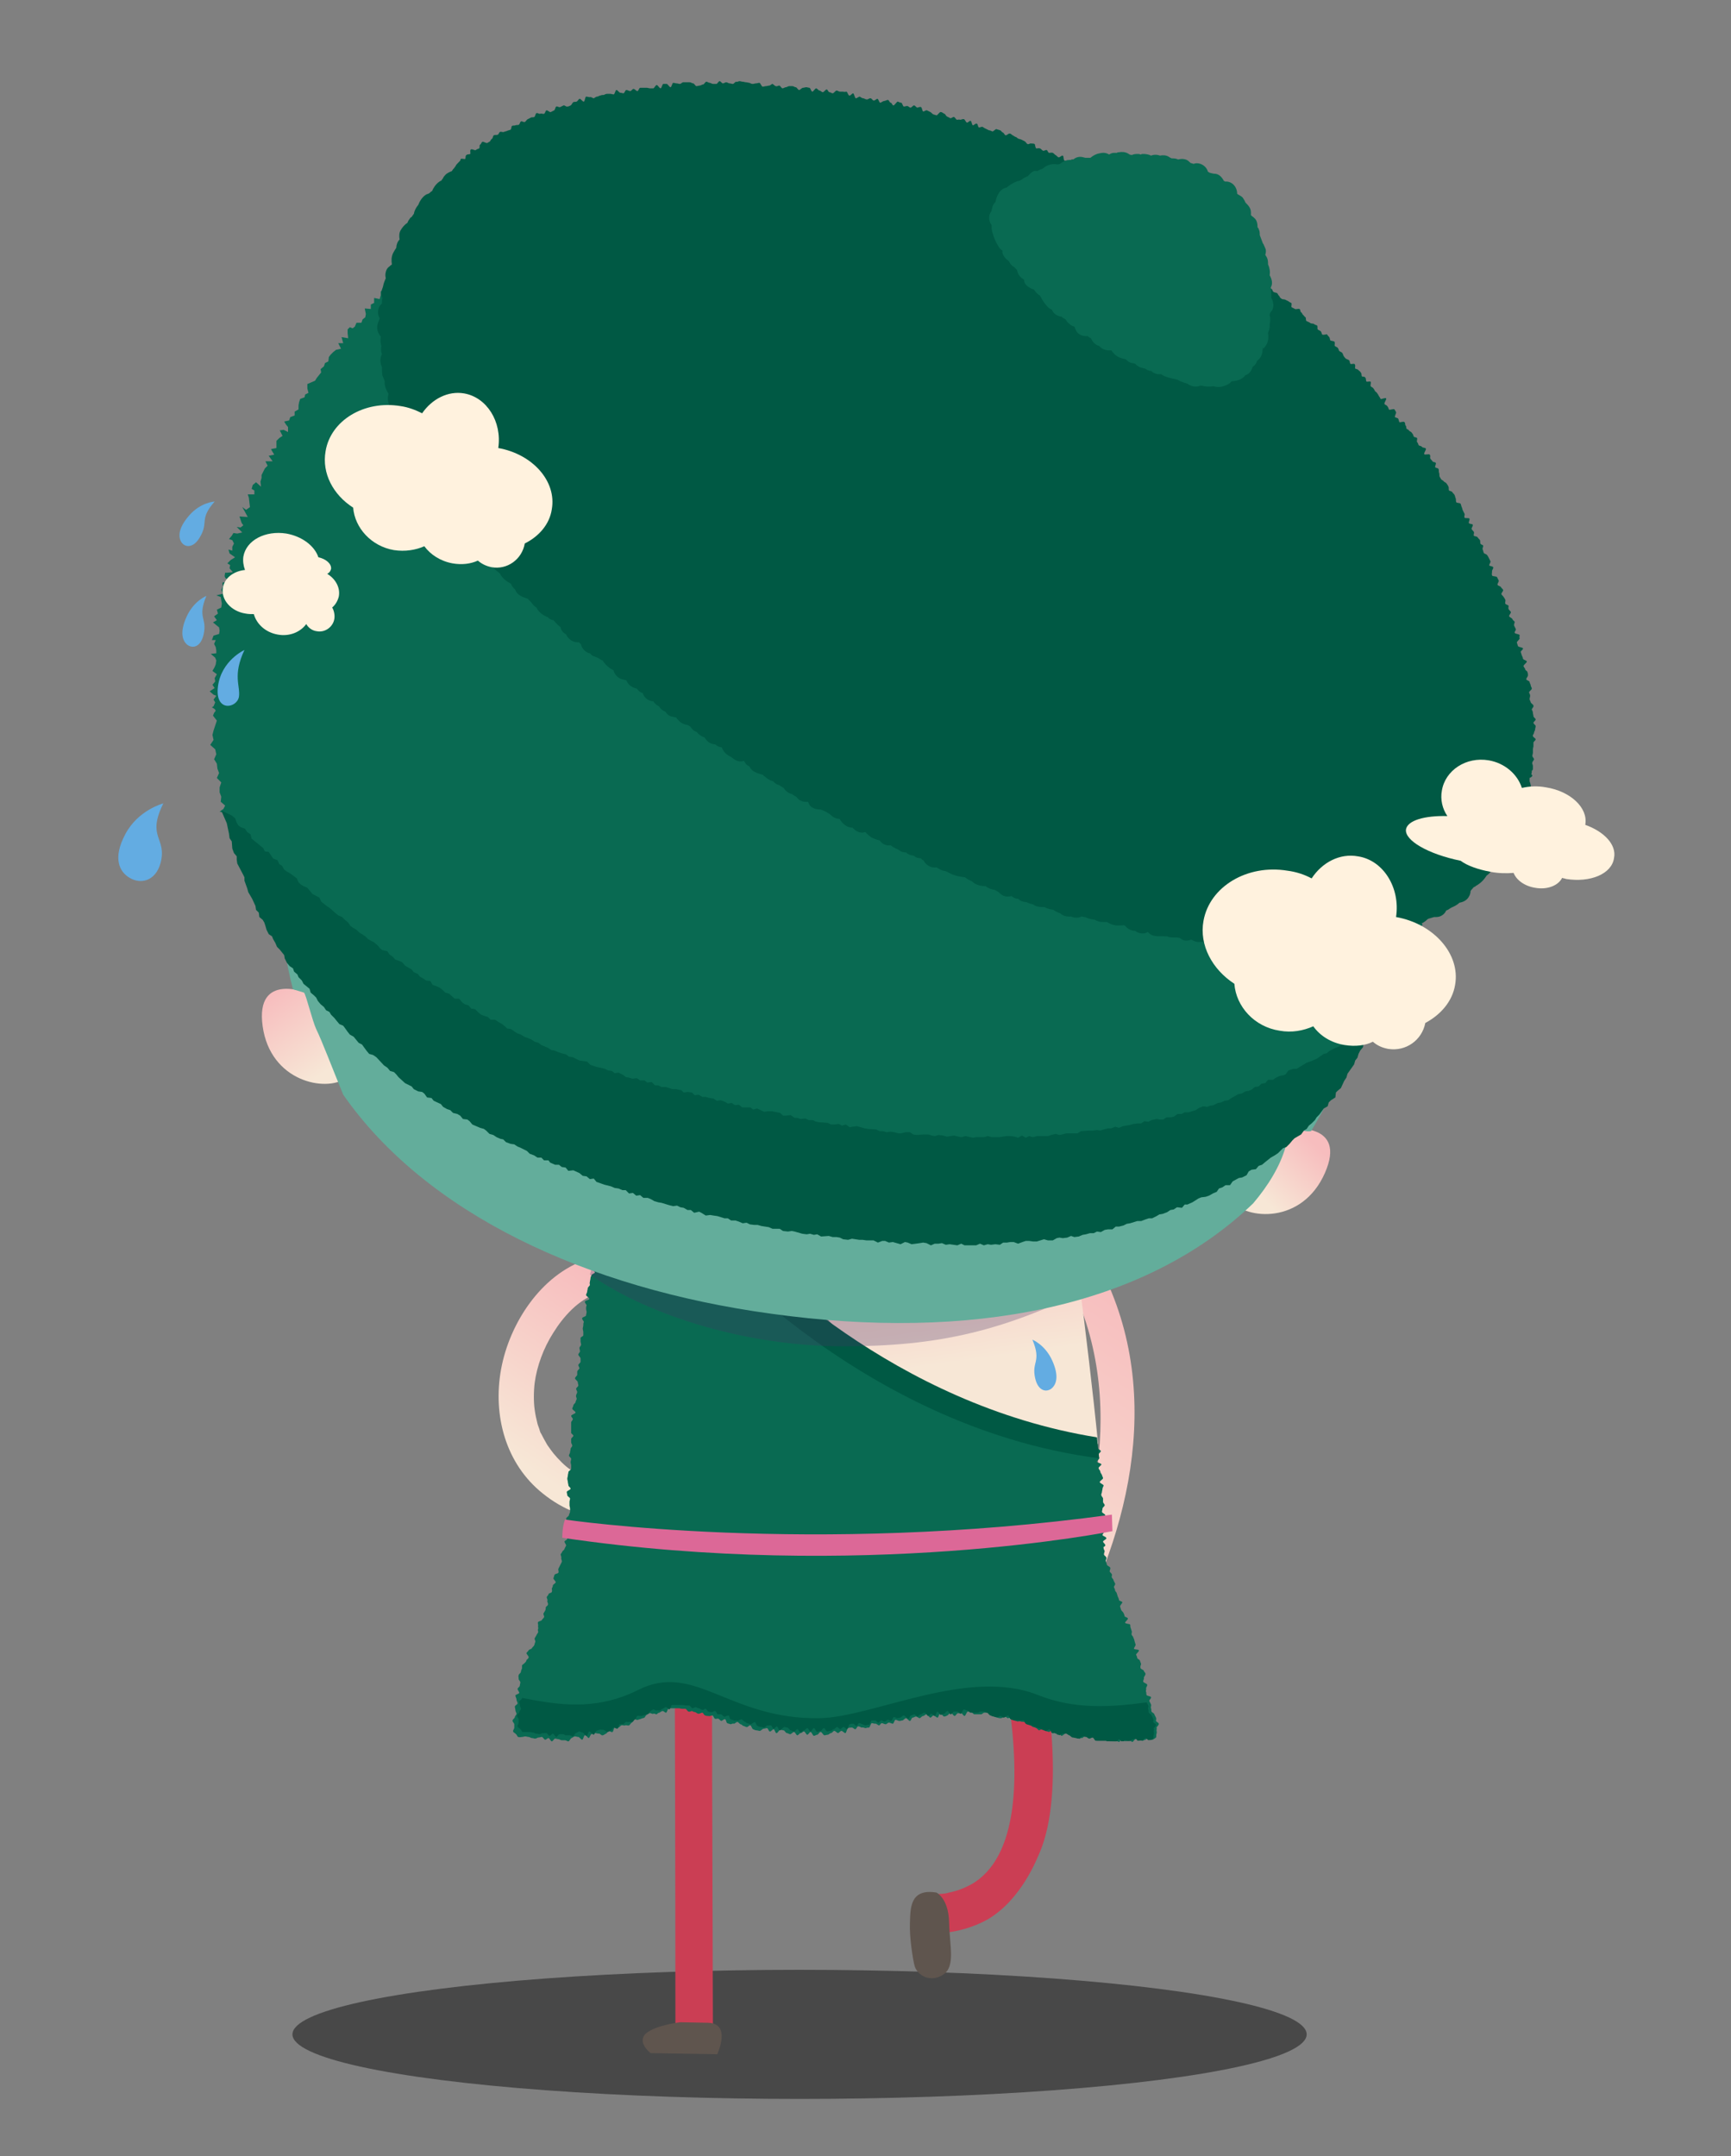 <?xml version="1.0" encoding="utf-8"?>
<!-- Generator: Adobe Illustrator 24.3.0, SVG Export Plug-In . SVG Version: 6.00 Build 0)  -->
<svg version="1.1" id="圖層_3" xmlns="http://www.w3.org/2000/svg" xmlns:xlink="http://www.w3.org/1999/xlink" x="0px" y="0px"
	 viewBox="0 0 313.7 390.8" style="enable-background:new 0 0 313.7 390.8;" xml:space="preserve">
<rect x="0" y="0" width="313.7" height="390.8" fill="#808080" stroke="none"/>
<style type="text/css">
	.st0{fill:url(#SVGID_1_);}
	.st1{opacity:0.8;fill:#3A3A3A;}
	.st2{fill:url(#SVGID_2_);}
	.st3{fill:url(#SVGID_3_);}
	.st4{fill:#5F554E;}
	.st5{fill:#DC6897;}
	.st6{fill:#005944;}
	.st7{clip-path:url(#SVGID_5_);fill:#005944;}
	.st8{opacity:0.28;}
	.st9{fill:#463266;}
	.st10{fill:#63AD9B;}
	.st11{fill:#096A52;}
	.st12{fill:#63ACE2;}
	.st13{fill:#FFF2DE;}
</style>
<g>
	<g>
		<linearGradient id="SVGID_1_" gradientUnits="userSpaceOnUse" x1="116.651" y1="237.424" x2="96.885" y2="266.733">
			<stop  offset="0" style="stop-color:#F7BDBE"/>
			<stop  offset="1" style="stop-color:#F7E7D6"/>
		</linearGradient>
		<path class="st0" d="M106.2,228.3c-8.2,2.8-13.9,11.6-15.4,19.9c-1.5,8.3,0.8,17.1,7.6,22.5c3.6,2.9,8,4.7,12.7,4.7
			c4.2,0,4.2-6.5,0-6.5c-1.6,0-2.4-0.1-4-0.6c-1.2-0.4-2.5-1-3.8-2c-0.9-0.6-2.1-1.8-3-2.9c-0.3-0.4-0.7-0.9-1.1-1.5
			c-0.4-0.7-0.8-1.4-1.2-2.2c0.1,0.3-0.2-0.4-0.2-0.5c-0.1-0.4-0.3-0.8-0.4-1.2c-0.2-0.8-0.4-1.7-0.5-2.5c-0.2-1.3-0.2-3.3,0-4.9
			c0.4-3,1.6-6.3,3.4-9.1c1.8-2.9,4.5-5.9,7.7-7c1.7-0.6,2.8-2.2,2.3-4C109.7,228.9,107.8,227.7,106.2,228.3L106.2,228.3z"/>
	</g>
</g>
<ellipse id="XMLID_27_" class="st1" cx="144.9" cy="368.7" rx="91.9" ry="11.7"/>
<g>
	<linearGradient id="SVGID_2_" gradientUnits="userSpaceOnUse" x1="190.619" y1="297.76" x2="181.826" y2="310.799">
		<stop  offset="0" style="stop-color:#F7BDBE"/>
		<stop  offset="1" style="stop-color:#F7E7D6"/>
	</linearGradient>
	<path class="st2" d="M186.7,299.2c0,0-3.9,4-4.2,5.3c-0.2,0.9,0.4,1.1,1.9,0.8c-1.9,2.5-2.9,6.1-0.8,6.5c2.1,0.4,7.6-9.5,8.2-11.2
		C191.8,300.5,192.4,295.3,186.7,299.2"/>
	<linearGradient id="SVGID_3_" gradientUnits="userSpaceOnUse" x1="211.515" y1="238.727" x2="174.877" y2="293.054">
		<stop  offset="0" style="stop-color:#F7BDBE"/>
		<stop  offset="1" style="stop-color:#F7E7D6"/>
	</linearGradient>
	<path class="st3" d="M200.5,232c10.9,23.7,2.7,50.4-9.2,69.6c-1,1.6-0.7,1.5-2.2,0.8c-1.5-0.8-3.5-1.5-2.5-3
		c11.2-18,18.1-43.7,7.8-65.9C192.7,229.7,198.8,228.3,200.5,232"/>
</g>
<g>
	<defs>
		<path id="XMLID_26_" d="M181.6,276.4c0-4.4-6.8-4.3-6.8,0c1.3,3.6,18.4,53.7,1.9,64.7c-2.3,1.5-4.7,1.9-4.7,1.9
			c-1,0.3-1.7,0.2-2.4,0.3c-0.9,0.2-1.4,0.3-2.2,1.2c-0.8,0.9-1,2-1,2.4c-0.1,0.5-0.2,1.9,0.7,2.9c0.6,0.7,1.7,0.9,4.2,0.5
			c2.1-0.3,4.8-0.8,7.8-2.5c6-3.6,8.8-10.8,9.5-12.5c3.9-9.8,2.8-29.3-4.6-52.6l-2.5-6"/>
	</defs>
	<use xlink:href="#XMLID_26_"  style="overflow:visible;fill:#CB3E54;"/>
	<clipPath id="XMLID_3_">
		<use xlink:href="#XMLID_26_"  style="overflow:visible;"/>
	</clipPath>
</g>
<g>
	<defs>
		<path id="XMLID_25_" d="M122.2,275.8c0.1,31,0.2,62,0.2,93c0,4.4,6.8,4.3,6.8,0c-0.1-31-0.2-62-0.2-93
			C128.9,271.4,122.1,271.5,122.2,275.8"/>
	</defs>
	<use xlink:href="#XMLID_25_"  style="overflow:visible;fill:#CB3E54;"/>
	<clipPath id="XMLID_4_">
		<use xlink:href="#XMLID_25_"  style="overflow:visible;"/>
	</clipPath>
</g>
<g>
	<defs>
		<path id="XMLID_24_" d="M138.1,218l55.6,0.1c0,0,3.4,24.4,5.3,43.6C166,255.9,144.8,241.9,138.1,218"/>
	</defs>
	<linearGradient id="XMLID_5_" gradientUnits="userSpaceOnUse" x1="166.021" y1="219.316" x2="169.977" y2="247.404">
		<stop  offset="0" style="stop-color:#F7BDBE"/>
		<stop  offset="1" style="stop-color:#F7E7D6"/>
	</linearGradient>
	<use xlink:href="#XMLID_24_"  style="overflow:visible;fill:url(#XMLID_5_);"/>
	<clipPath id="XMLID_6_">
		<use xlink:href="#XMLID_24_"  style="overflow:visible;"/>
	</clipPath>
</g>
<g>
	<defs>
		<path id="XMLID_23_" d="M198.8,261.9c0,0.2,0,0.3,0.1,0.5c0,0.2,0.6,0.4,0.6,0.6c0,0.2-0.5,0.5-0.5,0.7c0,0.2,0.2,0.4,0.2,0.6
			c0,0.2-0.4,0.4-0.4,0.6c0,0.2,0.8,0.3,0.8,0.5c0,0.2-0.6,0.5-0.5,0.7c0,0.2,0.3,0.4,0.3,0.6c0,0.2,0.2,0.4,0.3,0.6
			c0,0.2,0.2,0.4,0.2,0.6c0,0.2-0.6,0.5-0.6,0.7c0,0.2,0.6,0.4,0.7,0.6c0,0.2-0.2,0.4-0.2,0.6c0,0.2-0.1,0.4-0.1,0.6
			c0,0.2-0.2,0.4-0.1,0.6c0,0.2,0.3,0.4,0.3,0.6c0,0.2,0,0.4,0,0.6c0,0.2,0.3,0.4,0.3,0.6c0,0.2-0.4,0.4-0.4,0.6
			c0,0.2-0.1,0.4-0.1,0.6c0,0.2,0.6,0.4,0.6,0.6c0,0.2-0.2,0.4-0.2,0.6c0,0.2,0,0.4,0,0.6c0,0.2-0.5,0.4-0.5,0.6
			c0,0.2,0.8,0.4,0.8,0.6c0,0.2-0.3,0.4-0.3,0.6c0,0.2-0.3,0.4-0.3,0.6c0,0.2,0.7,0.3,0.7,0.6c0,0.2-0.6,0.4-0.6,0.6
			c0,0.2,0.5,0.5,0.4,0.7c0,0.2-0.5,0.3-0.6,0.5c-0.1,0.2,0.1,0.5,0,0.7c-0.1,0.1-0.3,0.2-0.5,0.3c0,0.2-0.5,0.3-0.5,0.5
			c0,0.2,0,0.4-0.1,0.6c0,0.2-0.1,0.4-0.1,0.6c-0.1,0.2,0.5,0.6,0.4,0.8c-0.1,0.2-0.5,0.2-0.6,0.4c-0.1,0.2-0.3,0.3-0.4,0.4
			c-0.1,0.1-0.1,0.5-0.2,0.7c-0.1,0.1-0.2,0.4-0.4,0.5c-0.2,0.1-0.6-0.2-0.8,0c-0.2,0.1-0.1,0.6-0.3,0.7c-0.2,0.1-0.6-0.2-0.8-0.1
			c-0.2,0.1-0.1,0.6-0.3,0.7c-0.2,0.1-0.5,0-0.7,0.1c-0.2,0.1-0.4,0.1-0.6,0.2c-0.2,0.1-0.4,0.2-0.6,0.3c-0.2,0.1-0.1,0.6-0.3,0.7
			c-0.2,0.1-0.5-0.2-0.7-0.1c-0.2,0.1-0.4,0-0.6,0.1c-0.2,0.1-0.1,0.7-0.3,0.8c-0.2,0.1-0.5,0-0.6,0.1c-0.2,0.1-0.5-0.2-0.7-0.1
			c-0.2,0.1-0.4,0-0.6,0c-0.2,0.1-0.4,0.1-0.6,0.2c-0.2,0.1-0.3,0.5-0.5,0.6c-0.2,0.1-0.4,0-0.6,0.1c-0.2,0.1-0.4,0-0.6,0.1
			c-0.2,0.1-0.3,0.3-0.5,0.4c-0.2,0.1-0.3,0.3-0.5,0.4c-0.2,0.1-0.3,0.3-0.5,0.4c-0.2,0.1-0.5-0.4-0.7-0.3c-0.2,0.1-0.4-0.1-0.6,0
			c-0.2,0.1-0.3,0.5-0.5,0.5c-0.2,0.1-0.4,0-0.6,0c-0.2,0.1-0.4,0.2-0.6,0.2c-0.2,0-0.5-0.1-0.7-0.1c-0.2,0-0.3,0.4-0.5,0.5
			c-0.2,0-0.3,0.4-0.5,0.4c-0.2,0-0.4,0-0.6,0c-0.2,0-0.5-0.4-0.7-0.3c-0.2,0-0.4,0.2-0.6,0.3c-0.2,0-0.4,0-0.6,0.1
			c-0.2,0-0.5-0.2-0.7-0.2c-0.2,0-0.3,0.7-0.5,0.8c-0.2,0-0.4,0.1-0.6,0.1c-0.2,0-0.5-0.5-0.7-0.4c-0.2,0-0.4,0.3-0.6,0.3
			c-0.2,0-0.4,0-0.6,0c-0.2,0-0.4-0.1-0.6,0c-0.2,0-0.4,0.3-0.6,0.4c-0.2,0-0.4,0.3-0.6,0.3c-0.2,0-0.4-0.1-0.6-0.1
			c-0.2,0-0.4-0.2-0.6-0.2c-0.2,0-0.4-0.1-0.6,0c-0.2,0-0.3,0.5-0.6,0.5c-0.2,0-0.5-0.4-0.7-0.3c-0.2,0-0.4,0.2-0.6,0.2
			c-0.2,0-0.4,0.2-0.6,0.2c-0.2,0-0.4-0.2-0.6-0.2c-0.2,0-0.3,0.6-0.5,0.6c-0.2,0-0.5-0.5-0.7-0.5c-0.2,0-0.4,0.3-0.6,0.3
			c-0.2,0-0.4,0.1-0.6,0.1c-0.2,0-0.4,0.4-0.6,0.4c-0.2,0-0.4,0-0.6,0.1c-0.2,0-0.4-0.2-0.6-0.2c-0.2,0-0.4,0.1-0.6,0.1
			c-0.2,0-0.4,0.2-0.6,0.2c-0.2,0-0.5-0.6-0.7-0.6c-0.2,0-0.4,0.5-0.6,0.5c-0.2,0-0.4-0.3-0.6-0.3c-0.2,0-0.4,0.1-0.6,0.1
			c-0.2,0-0.4-0.1-0.6-0.1c-0.2,0-0.4,0.3-0.6,0.3c-0.2,0-0.4-0.3-0.6-0.2c-0.2,0-0.4,0.3-0.6,0.3c-0.2,0-0.4,0.4-0.6,0.4
			c-0.2,0-0.4,0.2-0.6,0.2c-0.2,0-0.4-0.7-0.7-0.7c-0.2,0-0.4,0.6-0.6,0.6c-0.2,0-0.4,0.1-0.6,0.1c-0.2,0-0.4-0.5-0.6-0.5
			c-0.2,0-0.4,0.1-0.6,0.1c-0.2,0-0.4,0.3-0.6,0.3c-0.2,0-0.4,0.2-0.6,0.2c-0.2,0-0.4,0-0.6,0c-0.2,0-0.4-0.7-0.6-0.7
			c-0.2,0-0.4,0.7-0.6,0.7c-0.2,0-0.4-0.5-0.6-0.6c-0.2,0-0.4-0.2-0.6-0.2c-0.2,0-0.4,0.3-0.6,0.3c-0.2,0-0.4-0.3-0.6-0.3
			c-0.2,0-0.4,0-0.6,0c-0.2,0-0.4,0.6-0.7,0.6c-0.2,0-0.4-0.7-0.6-0.7c-0.2,0-0.4,0.2-0.6,0.2c-0.2,0-0.4,0.1-0.6,0
			c-0.2,0-0.4-0.4-0.6-0.4c-0.2,0-0.4,0.5-0.7,0.5c-0.2,0-0.4-0.1-0.6-0.1c-0.2,0-0.4,0.1-0.6,0.1c-0.2,0-0.4-0.6-0.6-0.6
			c-0.2,0-0.5,0.7-0.7,0.7c-0.2,0-0.4-0.6-0.6-0.6c-0.2,0-0.5,0.5-0.7,0.5c-0.2,0-0.4-0.6-0.6-0.6c-0.2,0-0.4,0.3-0.6,0.3
			c-0.2,0-0.4,0.1-0.6,0.1c-0.2,0-0.4,0-0.6-0.1c-0.2,0-0.4-0.6-0.6-0.6c-0.2,0-0.4-0.1-0.6-0.1c-0.2,0-0.5,0.6-0.7,0.6
			c-0.2,0-0.4-0.1-0.6-0.1c-0.2,0-0.4,0-0.6,0c-0.2,0-0.4-0.4-0.6-0.4c-0.2,0-0.4-0.1-0.6-0.1c-0.2,0-0.4,0.1-0.6,0.1
			c-0.2,0-0.4-0.1-0.6-0.1c-0.2,0-0.4,0.1-0.6,0.1c-0.2,0-0.3-0.7-0.5-0.7c-0.2,0-0.5,0.6-0.7,0.6c-0.2,0-0.3-0.5-0.5-0.6
			c-0.2,0-0.5,0.3-0.7,0.2c-0.2,0-0.4-0.3-0.6-0.3c-0.2,0-0.4-0.3-0.6-0.4c-0.2,0-0.5,0.5-0.7,0.5c-0.2,0-0.4,0-0.6,0
			c-0.2,0-0.4-0.1-0.6-0.2c-0.2,0-0.3-0.6-0.5-0.7c-0.2,0-0.5,0.4-0.7,0.4c-0.2,0-0.3-0.5-0.5-0.5c-0.2,0-0.4-0.2-0.6-0.2
			c-0.2,0-0.4-0.1-0.6-0.1c-0.2,0-0.5,0.4-0.7,0.3c-0.2,0-0.3-0.6-0.5-0.6c-0.2,0-0.4,0-0.6-0.1c-0.2,0-0.4,0-0.6,0
			c-0.2,0-0.5,0.5-0.7,0.4c-0.2-0.1-0.4-0.2-0.6-0.3c-0.2-0.1-0.4-0.1-0.6-0.1c-0.2-0.1-0.3-0.6-0.5-0.7c-0.2-0.1-0.5,0.2-0.7,0.1
			c-0.2-0.1-0.5,0.2-0.7,0.1c-0.2-0.1-0.4-0.2-0.6-0.2c-0.2-0.1-0.4-0.1-0.6-0.2c-0.2-0.1-0.2-0.6-0.4-0.7c-0.2-0.1-0.3-0.2-0.5-0.3
			c-0.2-0.1-0.4,0-0.6-0.1c-0.2-0.1-0.3-0.4-0.5-0.4c-0.2-0.1-0.4,0-0.6-0.1c-0.2-0.1-0.3-0.3-0.5-0.4c-0.2-0.1-0.4-0.1-0.6-0.2
			c-0.2-0.1-0.4-0.1-0.6-0.2c-0.2-0.1-0.6,0.2-0.8,0.1c-0.2-0.1-0.1-0.7-0.3-0.8c-0.2-0.1-0.3-0.2-0.5-0.3c-0.2-0.1-0.3-0.2-0.5-0.3
			c-0.2-0.1-0.5,0.1-0.7,0c-0.2-0.1-0.2-0.5-0.3-0.6c-0.2-0.1-0.7,0.3-0.9,0.1c-0.2-0.1,0-0.7-0.1-0.8c-0.2-0.1-0.7,0.1-0.8,0
			c-0.2-0.1-0.1-0.5-0.2-0.7c-0.1-0.1-0.2-0.4-0.3-0.6c-0.1-0.2-0.3-0.3-0.4-0.4c-0.1-0.2-0.5-0.1-0.7-0.3c-0.1-0.2-0.4-0.3-0.5-0.4
			c-0.1-0.2,0.1-0.5,0-0.7c-0.1-0.2-0.3-0.3-0.3-0.5c-0.1-0.2,0.2-0.5,0.2-0.7c-0.1-0.2-0.3-0.3-0.3-0.5c0-0.2-0.3-0.3-0.3-0.5
			c0-0.2-0.3-0.3-0.3-0.5c0-0.2,0.2-0.4,0.2-0.6c-0.1-0.2-0.1-0.4-0.2-0.6c-0.1-0.2,0.1-0.4,0-0.6c0-0.2-0.1-0.4-0.1-0.6
			c0-0.2-0.1-0.4-0.1-0.6c0-0.2-0.5-0.4-0.5-0.6c0-0.2,0.1-0.5,0.1-0.6c0-0.2,0-0.4,0-0.6c0-0.2,0-0.4,0-0.6c0-0.2,0.5-0.4,0.5-0.6
			c0-0.2,0.2-0.4,0.2-0.6c0-0.2,0-0.4,0-0.6c0-0.2-0.1-0.4-0.1-0.6c0-0.2,0-0.4,0-0.6c0-0.2,0.1-0.4,0.1-0.6c0-0.2-0.5-0.4-0.5-0.6
			c0-0.2-0.1-0.4-0.1-0.6c0-0.2,0.7-0.4,0.7-0.6c0-0.2-0.4-0.4-0.4-0.6c0-0.2-0.1-0.4-0.1-0.6c0-0.2-0.1-0.4-0.1-0.6
			c0-0.2,0.1-0.4,0.1-0.6c0-0.2,0.1-0.4,0.1-0.6c0-0.2,0.5-0.4,0.5-0.6c0-0.2,0-0.4,0-0.6c0-0.2-0.1-0.4-0.1-0.6
			c0-0.2,0.1-0.4,0.1-0.6c0-0.2-0.4-0.4-0.4-0.6c0-0.2,0.2-0.4,0.2-0.6c0-0.2,0.1-0.4,0.1-0.6c0-0.2,0.3-0.4,0.3-0.6
			c0-0.2-0.2-0.4-0.2-0.6c0-0.2,0-0.4,0-0.6c0-0.2,0.4-0.4,0.4-0.6c0-0.2-0.5-0.4-0.4-0.6c0-0.2,0-0.4,0-0.6c0-0.2,0-0.4,0-0.6
			c0-0.2,0-0.4,0-0.6c0-0.2,0.3-0.4,0.3-0.6c0-0.2-0.3-0.4-0.3-0.6c0-0.2,0.8-0.4,0.8-0.6c0-0.2-0.6-0.5-0.6-0.7
			c0-0.2,0.2-0.4,0.2-0.6c0-0.2,0.4-0.4,0.4-0.6c0-0.2,0.2-0.4,0.2-0.6c0-0.2-0.2-0.4-0.1-0.6c0-0.2,0.2-0.4,0.2-0.6
			c0-0.2-0.2-0.4-0.2-0.6c0-0.2,0.4-0.4,0.4-0.6c0-0.2-0.1-0.4-0.1-0.6c0-0.2-0.5-0.5-0.5-0.7c0-0.2,0.3-0.4,0.4-0.6
			c0-0.2,0-0.4,0-0.6c0-0.2,0.3-0.4,0.4-0.6c0-0.2-0.2-0.4-0.2-0.6c0-0.2,0.4-0.4,0.4-0.6c0-0.2,0-0.4,0-0.6c0-0.2-0.4-0.5-0.4-0.7
			c0-0.2,0.3-0.4,0.3-0.6c0-0.2-0.1-0.4-0.1-0.6c0-0.2,0.3-0.4,0.3-0.6c0-0.2-0.1-0.4-0.1-0.6c0-0.2,0-0.4,0-0.6
			c0-0.2,0.5-0.3,0.5-0.5c0-0.2,0-0.4,0-0.6c0-0.2-0.1-0.4-0.1-0.6c0-0.2,0.1-0.4,0.1-0.6c0-0.2,0-0.4,0.1-0.6
			c0-0.2-0.4-0.5-0.3-0.7c0-0.2,0.7-0.3,0.7-0.5c0-0.2,0.1-0.4,0.1-0.6c0-0.2-0.1-0.4-0.1-0.6c0-0.2,0-0.4,0.1-0.6
			c0-0.2-0.4-0.5-0.3-0.7c0-0.2,0.8-0.3,0.8-0.5c0-0.2-0.6-0.5-0.6-0.7c0-0.2,0.2-0.4,0.2-0.6c0-0.2,0.1-0.4,0.1-0.6
			c0-0.2,0.3-0.4,0.4-0.6c0-0.2-0.1-0.4,0-0.6c0-0.2,0.1-0.4,0.1-0.6c0-0.2,0.1-0.4,0.2-0.6c0-0.2,0.6-0.3,0.6-0.5
			c0-0.2-0.7-0.6-0.6-0.8c0-0.2,0.8-0.2,0.9-0.4c0-0.2,0.1-0.4,0.1-0.6c0-0.2-0.2-0.5-0.2-0.7c0-0.2,0.1-0.4,0.1-0.6
			c0.1-0.2,0.3-0.3,0.4-0.5c0.1-0.2-0.3-0.5-0.3-0.7c0.1-0.2-0.1-0.4,0-0.6c0.1-0.2,0.5-0.3,0.6-0.5c0.1-0.2,0.4-0.3,0.5-0.5
			c0.1-0.2-0.4-0.6-0.4-0.7c0.1-0.2,0.4-0.3,0.5-0.5c0.1-0.2,0.3-0.3,0.4-0.5c0.1-0.2,0.2-0.4,0.3-0.6c0.1-0.2-0.5-0.6-0.5-0.8
			c0.1-0.2,0.6-0.2,0.7-0.4c0.1-0.2,0-0.4,0.1-0.6c0.1-0.2,0.3-0.3,0.4-0.5c0.1-0.2,0.2-0.4,0.3-0.5c0.2-0.4-0.4-0.6-0.1-0.7
			c0.3-0.1,0.3-0.1,0.6-0.1c0.3,0,0.3,0.1,0.6,0.1c0.3,0,0.3-0.4,0.6-0.4c0.3,0,0.3,0.6,0.6,0.6c0.3,0,0.3,0.1,0.6,0.1
			c0.3,0,0.3-0.2,0.6-0.2c0.3,0,0.3-0.3,0.6-0.3c0.3,0,0.3,0,0.6,0c0.3,0,0.3,0.7,0.6,0.7c0.3,0,0.3-0.4,0.6-0.4
			c0.3,0,0.3-0.2,0.6-0.2c0.3,0,0.3,0.5,0.6,0.5c0.3,0,0.3-0.2,0.6-0.2c0.3,0,0.3-0.5,0.6-0.5c0.3,0,0.3,0.5,0.6,0.5
			c0.3,0,0.3-0.4,0.6-0.4c0.3,0,0.3,0.6,0.6,0.6c0.3,0,0.3-0.7,0.6-0.7c0.3,0,0.3,0.3,0.6,0.3c0.3,0,0.3-0.3,0.6-0.3
			c0.3,0,0.3,0.4,0.6,0.4c0.3,0,0.3-0.1,0.6-0.1c0.3,0,0.3,0,0.6,0c0.3,0,0.3,0,0.6,0c0.3,0,0.3,0.5,0.6,0.5c0.3,0,0.3-0.3,0.6-0.3
			c0.3,0,0.3,0.3,0.6,0.3c0.3,0,0.3,0,0.6,0c0.3,0,0.3-0.6,0.6-0.6c0.3,0,0.3,0,0.6,0c0.3,0,0.3,0,0.6,0c0.3,0,0.3,0.3,0.6,0.3
			c0.3,0,0.3,0.2,0.6,0.2c0.3,0,0.3-0.2,0.6-0.2c0.3,0,0.3-0.5,0.6-0.5c0.3,0,0.3,0.4,0.6,0.4c0.3,0,0.3-0.2,0.6-0.2
			c0.3,0,0.3,0.5,0.6,0.5c0.3,0,0.3-0.5,0.6-0.5c0.3,0,0.3,0,0.6,0c0.3,0,0.3,0.3,0.6,0.3c0.3,0,0.3-0.5,0.6-0.5
			c0.3,0,0.3,0.2,0.6,0.2c0.3,0,0.4-0.1,0.7,0c0,0.2,0,0.6,0,0.8c0,0.2-0.4,0.4-0.4,0.6c0,0.2,0.3,0.4,0.3,0.6
			c0,0.2,0.2,0.4,0.2,0.6c0,0.2,0.2,0.4,0.2,0.6c0,0.2,0,0.4,0.1,0.6c0,0.2-0.5,0.5-0.5,0.7c0,0.2,0.5,0.3,0.6,0.5
			c0,0.2-0.1,0.4-0.1,0.6c0,0.2,0.5,0.3,0.5,0.5c0,0.2,0.1,0.4,0.2,0.6c0,0.2,0,0.4,0.1,0.6c0.1,0.2-0.3,0.5-0.2,0.7
			c0.1,0.2,0,0.4,0.1,0.6c0.1,0.2,0.2,0.4,0.3,0.6c0.1,0.2,0.4,0.3,0.5,0.5c0.1,0.2,0.2,0.4,0.2,0.6c0.1,0.2,0.1,0.4,0.2,0.6
			c0.1,0.2-0.3,0.6-0.2,0.7c0.1,0.2,0,0.4,0.1,0.6c0.1,0.2,0.9,0,0.9,0.2c0.1,0.2-0.3,0.6-0.2,0.8c0.1,0.2,0.2,0.4,0.3,0.5
			c0.1,0.2,0.6,0.1,0.7,0.3c0.1,0.2-0.4,0.7-0.3,0.9c0.1,0.2,0.6,0.1,0.7,0.3c0.1,0.2,0.3,0.3,0.5,0.4c0.1,0.2-0.3,0.7-0.2,0.9
			c0.1,0.2,0.9-0.1,1,0.1c0.1,0.2-0.1,0.6,0,0.8c0.1,0.2,0.5,0.1,0.7,0.3c0.1,0.2-0.3,0.8-0.2,0.9c0.1,0.2,0.5,0.2,0.6,0.3
			c0.1,0.2,0.5,0.1,0.6,0.3c0.1,0.2,0,0.6,0.1,0.7c0.1,0.2,0.4,0.2,0.5,0.4c0.1,0.2,0.6,0,0.8,0.1c0.1,0.1-0.2,0.7,0,0.9
			c0.1,0.1,0.5,0.1,0.6,0.3c0.1,0.1,0.3,0.3,0.5,0.4c0.1,0.1,0.1,0.5,0.2,0.6c0.1,0.1,0.7-0.2,0.9-0.1c0.2,0.1,0.1,0.5,0.3,0.6
			c0.2,0.1,0.5,0.1,0.6,0.2c0.2,0.1,0.1,0.5,0.3,0.6c0.2,0.1,0.5,0,0.7,0.1c0.2,0.1,0,0.6,0.2,0.7c0.2,0.1,0.2,0.4,0.4,0.5
			c0.2,0.1,0.7-0.3,0.9-0.2c0.2,0.1,0.3,0.3,0.5,0.4c0.2,0.1,0.2,0.5,0.3,0.6c0.2,0.1,0.1,0.5,0.3,0.6c0.2,0.1,0.6-0.1,0.7,0
			c0.2,0.1,0.1,0.6,0.3,0.7c0.2,0.1,0.3,0.3,0.5,0.4c0.2,0.1,0.8-0.5,1-0.3c0.2,0.1,0.1,0.6,0.3,0.7c0.2,0.1,0.5,0,0.7,0.1
			c0.2,0.1,0.1,0.6,0.3,0.7c0.2,0.1,0.5-0.1,0.7,0c0.2,0.1,0.5,0,0.7,0.1c0.2,0.1,0.4,0.2,0.5,0.3c0.2,0.1,0,0.8,0.2,0.9
			c0.2,0.1,0.6-0.2,0.8-0.1c0.2,0.1,0.5,0,0.6,0.1c0.2,0.1,0.1,0.8,0.2,0.9c0.2,0.1,0.6-0.3,0.8-0.2c0.2,0.1,0.1,0.7,0.3,0.8
			c0.2,0.1,0.5-0.1,0.7,0c0.2,0.1,0.5-0.2,0.7-0.1c0.2,0.1,0.1,0.7,0.3,0.8c0.2,0.1,0.6-0.2,0.8-0.2c0.2,0.1,0.3,0.3,0.5,0.4
			c0.2,0.1,0.2,0.6,0.4,0.7c0.2,0.1,0.4,0.2,0.5,0.3c0.2,0.1,0.7-0.5,0.9-0.4c0.2,0.1,0.1,0.7,0.3,0.8c0.2,0.1,0.6-0.3,0.8-0.2
			c0.2,0.1,0.2,0.6,0.4,0.7c0.2,0.1,0.5,0,0.6,0.1c0.2,0.1,0.6-0.3,0.8-0.2c0.2,0.1,0.4,0.2,0.6,0.2c0.2,0.1,0.4,0.2,0.5,0.3
			c0.2,0.1,0.2,0.7,0.4,0.7c0.2,0.1,0.6-0.3,0.7-0.2c0.2,0.1,0.3,0.2,0.5,0.3c0.2,0.1,0.3,0.3,0.5,0.4c0.2,0.1,0.3,0.4,0.5,0.5
			c0.2,0.1,0.5-0.3,0.7-0.2c0.2,0.1,0.5-0.1,0.7,0c0.2,0.1,0.4,0.1,0.6,0.2c0.2,0.1,0.2,0.7,0.4,0.8c0.2,0.1,0.5-0.3,0.7-0.2
			c0.2,0.1,0.3,0.3,0.5,0.4s0.4,0,0.6,0c0.2,0.1,0.2,0.6,0.4,0.7c0.2,0.1,0.5-0.1,0.7-0.1c0.2,0.1,0.4,0.1,0.6,0.2
			c0.2,0.1,0.3,0.4,0.5,0.5c0.2,0.1,0.5-0.2,0.7-0.1c0.2,0.1,0.3,0.3,0.5,0.3c0.2,0.1,0.4,0.2,0.6,0.2c0.2,0.1,0.5-0.1,0.7-0.1
			c0.2,0.1,0.3,0.6,0.5,0.6c0.2,0.1,0.4,0,0.6,0.1c0.2,0.1,0.4,0.2,0.6,0.3s0.4,0.1,0.6,0.1c0.2,0.1,0.4,0.1,0.6,0.2
			c0.2,0.1,0.4,0.1,0.6,0.2c0.2,0.1,0.6-0.6,0.8-0.5c0.2,0.1,0.3,0.5,0.5,0.5c0.2,0.1,0.4-0.1,0.6,0c0.2,0.1,0.4-0.1,0.6,0
			c0.2,0.1,0.3,0.4,0.5,0.4c0.2,0.1,0.3,0.4,0.5,0.5c0.2,0.1,0.4,0,0.6,0.1c0.2,0.1,0.5-0.2,0.7-0.1c0.2,0.1,0.4,0.2,0.6,0.3
			c0.2,0.1,0.4,0.2,0.6,0.2c0.2,0,0.3,0.5,0.5,0.5c0.2,0,0.5-0.2,0.7-0.2c0.2,0,0.5-0.2,0.7-0.1c0.2,0,0.3,0.4,0.5,0.4
			c0.2,0,0.3,0.4,0.5,0.4c0.2,0,0.4-0.1,0.7-0.1c0.2,0,0.4,0.3,0.6,0.4c0.2,0,0.5-0.5,0.7-0.4c0.2,0,0.3,0.4,0.5,0.5
			c0.2,0,0.5-0.3,0.7-0.3c0.2,0,0.4-0.1,0.6,0C198.6,261.3,198.6,261.8,198.8,261.9"/>
	</defs>
	<use xlink:href="#XMLID_23_"  style="overflow:visible;fill:#096A52;"/>
	<clipPath id="XMLID_8_">
		<use xlink:href="#XMLID_23_"  style="overflow:visible;"/>
	</clipPath>
</g>
<path class="st4" d="M128.3,366.6l-5-0.1c0,0-4.4,0.5-6.2,2c-1.8,1.6,0.8,3.6,0.8,3.6l12.1,0.2C129.9,372.4,132.7,366.7,128.3,366.6
	"/>
<g>
	<defs>
		<path id="XMLID_22_" d="M95.4,300.9c0-0.1,0.3-0.2,0.4-0.5c0.1-0.2-0.4-0.6-0.4-0.8c0.1-0.2,0.3-0.3,0.4-0.5
			c0.1-0.2,0.5-0.2,0.6-0.4c0.1-0.2,0.3-0.3,0.4-0.5c0.1-0.2,0.1-0.4,0.2-0.6c0.1-0.2-0.2-0.5-0.1-0.7c0.1-0.2,0.2-0.3,0.3-0.5
			c0.1-0.2,0.2-0.4,0.3-0.5c0.1-0.2-0.1-0.5,0-0.6c0.1-0.2,0-0.4,0-0.6c0.1-0.2-0.1-0.5,0-0.7c0.1-0.2,0.6-0.2,0.7-0.4
			c0.1-0.2,0.3-0.3,0.4-0.5c0.1-0.2-0.2-0.5-0.1-0.7c0.1-0.2,0.2-0.3,0.3-0.5c0.1-0.2,0.1-0.4,0.1-0.6c0.1-0.2,0.4-0.3,0.4-0.5
			c0.1-0.2-0.2-0.5-0.1-0.7c0.1-0.2-0.2-0.5-0.1-0.7c0.1-0.2,0.3-0.3,0.3-0.5c0.1-0.2,0.6-0.2,0.6-0.4c0.1-0.2,0-0.4,0-0.6
			c0.1-0.2,0.2-0.4,0.2-0.6c0.1-0.2,0.4-0.3,0.5-0.5c0.1-0.2-0.5-0.6-0.4-0.8c0.1-0.2,0.1-0.4,0.2-0.6c0.1-0.2,0.7-0.2,0.7-0.4
			c0.1-0.2-0.1-0.5,0-0.7c0.1-0.2,0.2-0.4,0.3-0.6c0.1-0.2,0.2-0.4,0.3-0.6c0.1-0.2-0.1-0.5-0.1-0.7c0.1-0.2-0.1-0.5-0.1-0.7
			c0.1-0.2,0.3-0.4,0.3-0.5c0.1-0.2,0.4-0.3,0.4-0.5c0.1-0.2,0.2-0.4,0.3-0.6c0-0.2-0.3-0.5-0.3-0.7c0-0.2,0.5-0.3,0.5-0.5
			c0-0.2,0-0.4,0-0.6c0-0.2-0.1-0.4-0.1-0.6c0-0.2,0.3-0.4,0.3-0.6c0-0.2-0.3-0.5-0.1-0.7c0.1-0.1,0.6,0.3,0.8,0.2
			c0.2-0.1,0.3-0.3,0.5-0.4c0.2,0,0.4-0.1,0.6-0.1c0.2,0,0.4-0.4,0.6-0.4c0.2,0,0.4,0,0.6-0.1c0.2,0,0.4,0.2,0.6,0.2
			c0.2,0,0.4-0.1,0.6-0.1c0.2,0,0.4-0.2,0.6-0.2c0.2,0,0.4,0.6,0.6,0.6c0.2,0,0.4-0.5,0.6-0.5c0.2,0,0.4,0.3,0.6,0.3
			c0.2,0,0.4-0.1,0.6-0.1c0.2,0,0.4,0.1,0.6,0.1c0.2,0,0.4-0.2,0.6-0.2c0.2,0,0.4,0.3,0.6,0.3c0.2,0,0.4-0.3,0.6-0.3
			c0.2,0,0.4-0.3,0.6-0.3c0.2,0,0.4-0.2,0.6-0.1c0.2,0,0.4,0.8,0.6,0.8c0.2,0,0.4-0.6,0.7-0.6c0.2,0,0.4-0.1,0.6-0.1
			c0.2,0,0.4,0.6,0.6,0.6c0.2,0,0.4-0.1,0.6-0.1c0.2,0,0.4-0.2,0.6-0.2c0.2,0,0.4-0.1,0.6-0.1c0.2,0,0.4,0,0.6,0.1
			c0.2,0,0.3,0.7,0.6,0.7c0.2,0,0.5-0.6,0.7-0.6c0.2,0,0.4,0.6,0.6,0.6c0.2,0,0.4,0.2,0.6,0.3c0.2,0,0.4-0.3,0.6-0.3
			c0.2,0,0.4,0.3,0.6,0.4c0.2,0,0.4,0,0.6,0.1c0.2,0,0.5-0.6,0.7-0.6c0.2,0,0.3,0.7,0.5,0.7c0.2,0,0.4-0.1,0.6-0.1
			c0.2,0,0.4,0,0.6,0c0.2,0,0.4,0.4,0.6,0.4c0.2,0,0.5-0.5,0.7-0.5c0.2,0,0.4,0.1,0.6,0.1c0.2,0,0.4-0.1,0.6,0
			c0.2,0,0.3,0.6,0.5,0.6c0.2,0,0.5-0.7,0.7-0.7c0.2,0,0.3,0.6,0.5,0.6c0.2,0,0.5-0.5,0.7-0.4c0.2,0,0.3,0.6,0.5,0.6
			c0.2,0,0.5-0.3,0.7-0.2c0.2,0,0.4-0.1,0.6-0.1c0.2,0,0.4,0.1,0.6,0.1c0.2,0,0.3,0.6,0.5,0.7c0.2,0,0.4,0.1,0.6,0.1
			c0.2,0,0.5-0.6,0.7-0.5c0.2,0,0.4,0.1,0.6,0.1c0.2,0,0.4,0,0.6,0s0.3,0.4,0.6,0.5c0.2,0,0.4,0.1,0.6,0.1c0.2,0,0.4-0.1,0.6,0
			c0.2,0,0.4,0.1,0.6,0.2c0.2,0,0.4-0.1,0.6-0.1c0.2,0,0.3,0.7,0.5,0.7c0.2,0,0.5-0.6,0.7-0.6c0.2,0,0.3,0.6,0.5,0.6
			c0.2,0,0.5-0.2,0.7-0.2c0.2,0,0.4,0.3,0.6,0.3c0.2,0,0.4,0.3,0.6,0.4c0.2,0,0.5-0.5,0.7-0.4c0.2,0,0.4,0,0.6,0
			c0.2,0,0.4,0.1,0.6,0.2c0.2,0,0.3,0.7,0.5,0.7c0.2,0,0.5-0.4,0.7-0.4c0.2,0,0.3,0.5,0.5,0.6c0.2,0,0.4,0.2,0.6,0.2
			c0.2,0,0.4,0.1,0.6,0.1c0.2,0,0.5-0.3,0.7-0.3c0.2,0,0.3,0.6,0.5,0.6c0.2,0,0.4,0,0.6,0.1c0.2,0,0.4,0,0.6,0
			c0.2,0,0.5-0.5,0.7-0.4c0.2,0.1,0.4,0.2,0.6,0.3c0.2,0.1,0.4,0.1,0.6,0.1c0.2,0.1,0.3,0.6,0.5,0.7c0.2,0.1,0.4-0.2,0.6-0.2
			c0.2,0,0.3-0.4,0.5-0.4c0.2,0,0.4,0,0.6-0.1c0.2,0,0.4-0.1,0.6-0.1c0.2,0,0.5,0.4,0.7,0.3c0.2,0,0.4,0,0.6,0
			c0.2,0,0.4-0.2,0.6-0.3c0.2,0,0.4,0.1,0.6,0.1c0.2,0,0.4-0.2,0.6-0.3c0.2,0,0.4,0.1,0.6,0c0.2,0,0.4-0.1,0.6-0.2
			c0.2,0,0.4-0.1,0.6-0.2c0.2,0,0.3-0.5,0.5-0.6s0.5,0.5,0.7,0.4c0.2,0,0.4,0,0.6-0.1c0.2,0,0.4-0.1,0.6-0.1c0.2,0,0.3-0.4,0.5-0.5
			c0.2,0,0.5,0.2,0.7,0.2c0.2,0,0.3-0.7,0.5-0.7c0.2,0,0.5,0.4,0.7,0.4c0.2,0,0.3-0.6,0.5-0.7c0.2,0,0.5,0.3,0.7,0.2
			c0.2,0,0.4,0.1,0.6,0.1c0.2,0,0.4-0.1,0.6-0.1c0.2,0,0.3-0.4,0.5-0.5c0.2,0,0.4-0.2,0.6-0.3c0.2,0,0.5,0.3,0.7,0.3
			c0.2,0,0.4-0.2,0.6-0.2c0.2,0,0.5,0.3,0.7,0.3c0.2,0,0.4-0.3,0.6-0.3c0.2,0,0.4-0.3,0.6-0.3c0.2,0,0.4-0.3,0.6-0.3
			c0.2,0,0.5,0.2,0.7,0.2c0.2,0,0.4,0,0.6,0c0.2,0,0.4,0.1,0.6,0.1c0.2,0,0.4-0.1,0.6-0.1c0.2,0,0.4-0.1,0.6-0.1
			c0.2,0,0.4-0.5,0.6-0.5c0.2,0,0.4,0.1,0.6,0c0.2,0,0.4-0.1,0.6-0.1c0.2,0,0.4,0,0.6,0c0.2,0,0.5,0.4,0.7,0.4
			c0.2,0,0.4,0.1,0.6,0.1c0.2,0,0.4-0.1,0.6-0.1c0.2,0,0.4-0.1,0.6-0.2c0.2,0,0.4-0.1,0.6-0.1c0.2,0,0.4,0.1,0.6,0
			c0.2,0,0.4-0.5,0.6-0.5c0.2,0,0.4-0.2,0.6-0.2c0.2,0,0.5,0.6,0.7,0.6c0.2,0,0.4-0.5,0.6-0.5c0.2,0,0.4-0.2,0.6-0.2
			c0.2,0,0.4-0.1,0.6-0.2c0.2,0,0.4,0,0.6,0c0.2,0,0.4,0,0.6,0c0.2,0,0.4,0.4,0.6,0.4c0.2,0,0.4-0.1,0.6-0.1c0.2,0,0.4-0.2,0.6-0.2
			c0.2,0,0.4,0.1,0.6,0c0.2,0,0.4-0.4,0.6-0.4c0.2,0,0.4,0.2,0.6,0.2c0.2,0,0.4,0.1,0.6,0.1c0.2,0,0.4,0.2,0.6,0.2
			c0.2,0,0.4-0.3,0.6-0.3c0.2,0,0.4,0,0.6,0c0.2,0,0.4,0.4,0.6,0.4c0.2,0,0.4-0.5,0.6-0.5c0.2,0,0.4-0.1,0.6-0.1
			c0.2,0,0.4-0.1,0.6-0.1c0.2,0,0.4-0.1,0.6-0.1c0.2,0,0.4,0.3,0.6,0.3c0.2,0,0.4-0.3,0.6-0.3c0.2,0,0.4,0.8,0.6,0.8
			c0.2,0,0.5-0.6,0.7-0.6c0.2,0,0.4,0.2,0.6,0.2c0.2,0,0.3,0.4,0.5,0.5c0.2,0.1,0.3,0.3,0.5,0.3c0.2,0.1,0.4,0,0.6,0.1
			c0.2,0.1,0.1,0.2,0.1,0.4c0,0.2,0.3,0.4,0.3,0.6c0,0.2-0.3,0.4-0.3,0.7c0,0.2,0.2,0.4,0.3,0.6c0,0.2,0.6,0.3,0.7,0.5
			c0,0.2-0.2,0.5-0.1,0.7c0,0.2,0.1,0.4,0.2,0.6c0,0.2-0.2,0.5-0.1,0.7c0.1,0.2,0.4,0.3,0.4,0.5c0.1,0.2-0.2,0.5-0.1,0.7
			c0.1,0.2,0.2,0.4,0.2,0.6c0.1,0.2,0.5,0.3,0.6,0.5c0.1,0.2-0.1,0.5-0.1,0.7c0.1,0.2,0.3,0.3,0.4,0.5c0.1,0.2-0.1,0.4,0,0.6
			c0.1,0.2,0.3,0.3,0.3,0.5c0.1,0.2,0.2,0.4,0.3,0.6c0.1,0.2-0.3,0.5-0.2,0.7c0.1,0.2,0.2,0.4,0.2,0.6c0.1,0.2,0.3,0.3,0.3,0.5
			c0.1,0.2,0.1,0.4,0.2,0.6c0.1,0.2,0.2,0.4,0.2,0.6c0.1,0.2,0.6,0.2,0.6,0.4s-0.5,0.6-0.4,0.8c0.1,0.2,0.1,0.4,0.2,0.6
			s0.3,0.3,0.4,0.5c0.1,0.2,0.2,0.4,0.2,0.6c0.1,0.2,0.5,0.2,0.6,0.4c0.1,0.2-0.5,0.6-0.5,0.8c0.1,0.2,0.8,0.2,0.9,0.3
			c0.1,0.2,0,0.4,0.1,0.6c0.1,0.2,0.1,0.4,0.2,0.6c0.1,0.2-0.1,0.5,0,0.7c0.1,0.2,0.3,0.3,0.3,0.5c0.1,0.2,0.2,0.4,0.2,0.6
			c0.1,0.2,0.1,0.4,0.2,0.6c0.1,0.2-0.3,0.6-0.3,0.8c0.1,0.2,0.9,0.1,0.9,0.3c0.1,0.2-0.6,0.7-0.5,0.8c0.1,0.2,0.2,0.4,0.2,0.6
			c0.1,0.2,0.5,0.3,0.5,0.5c0.1,0.3,0.2,0.5,0.2,0.6c0,0.1-0.2,0.4-0.1,0.7c0,0.2,0.5,0.3,0.6,0.5c0,0.2,0.3,0.3,0.3,0.6
			c0,0.2-0.3,0.5-0.3,0.7c0.1,0.2-0.2,0.5-0.1,0.7c0.1,0.2,0.6,0.3,0.7,0.5c0.1,0.2-0.2,0.5-0.2,0.7c0.1,0.2-0.1,0.4,0,0.6
			c0.1,0.2,0,0.4,0.1,0.6c0.1,0.2,0.8,0.2,0.8,0.4c0.1,0.2-0.4,0.5-0.3,0.7c0.1,0.2,0.2,0.4,0.3,0.6c0.1,0.2-0.1,0.5,0,0.7
			c0.1,0.2,0,0.4,0.1,0.6c0.1,0.2,0.5,0.3,0.5,0.5c0.1,0.2,0.2,0.4,0.3,0.6c0.1,0.2,0,0.4,0,0.6c0.1,0.2,0.5,0.3,0.5,0.5
			c0.1,0.2-0.4,0.6-0.4,0.7c0.1,0.2,0,0.3,0,0.5c0,0.2,0.1,0.4,0,0.6c-0.1,0.2,0,0.6-0.1,0.7c-0.1,0.1-0.4,0.3-0.6,0.4
			c-0.2,0.1-0.5-0.5-0.7-0.5c-0.2,0-0.4,0.4-0.6,0.5c-0.2,0-0.4,0.2-0.6,0.2c-0.2,0-0.4-0.5-0.6-0.5c-0.2,0-0.4,0.2-0.6,0.2
			c-0.2,0-0.4,0.5-0.6,0.5c-0.2,0-0.4-0.5-0.6-0.5c-0.2,0-0.4,0.4-0.6,0.4c-0.2,0-0.4-0.6-0.6-0.6c-0.2,0-0.4,0.7-0.6,0.7
			c-0.2,0-0.4-0.3-0.6-0.3c-0.2,0-0.4,0.2-0.6,0.2c-0.2,0-0.4-0.4-0.6-0.4c-0.2,0-0.4,0.1-0.6,0c-0.2,0-0.4,0-0.6,0
			c-0.2,0-0.4,0-0.6,0c-0.2,0-0.4-0.6-0.6-0.6c-0.2,0-0.4,0.3-0.6,0.3c-0.2,0-0.4-0.3-0.6-0.3c-0.2,0-0.4-0.1-0.6-0.1
			c-0.2,0-0.5,0.5-0.7,0.5c-0.2,0-0.4,0-0.6-0.1c-0.2,0-0.4-0.1-0.6-0.1c-0.2,0-0.4-0.3-0.6-0.4c-0.2,0-0.4-0.3-0.6-0.3
			c-0.2,0-0.4,0.1-0.6,0.1c-0.2,0-0.5,0.4-0.7,0.4c-0.2,0-0.3-0.5-0.5-0.5c-0.2,0-0.4,0.1-0.6,0.1c-0.2,0-0.3-0.6-0.5-0.7
			c-0.2-0.1-0.5,0.4-0.7,0.4c-0.2-0.1-0.4-0.1-0.6-0.2c-0.2-0.1-0.3-0.4-0.5-0.4c-0.2-0.1-0.5,0.3-0.7,0.3c-0.2-0.1-0.3-0.3-0.5-0.4
			c-0.2-0.1-0.4-0.2-0.6-0.2c-0.2-0.1-0.3-0.3-0.5-0.4c-0.2-0.1-0.2-0.5-0.4-0.6c-0.2-0.1-0.5,0.1-0.7,0.1c-0.2-0.1-0.4,0-0.6-0.1
			c-0.2-0.1-0.4,0-0.6,0c-0.2-0.1-0.4-0.1-0.6-0.2c-0.2-0.1-0.2-0.6-0.4-0.7c-0.2,0-0.5,0.4-0.7,0.3c-0.2,0-0.4-0.3-0.6-0.3
			c-0.2,0-0.5,0.3-0.7,0.3c-0.2,0-0.4,0-0.6-0.1c-0.2,0-0.4-0.1-0.6-0.2c-0.2,0-0.4-0.4-0.6-0.5c-0.2,0-0.4-0.2-0.6-0.2
			c-0.2,0-0.4,0-0.6,0c-0.2,0-0.4,0.3-0.6,0.3c-0.2,0-0.4,0-0.6,0s-0.4,0-0.6,0c-0.2,0-0.4-0.4-0.6-0.4c-0.2,0-0.4-0.1-0.6-0.1
			c-0.2,0-0.4,0.8-0.6,0.8c-0.2,0-0.4-0.5-0.6-0.5c-0.2,0-0.4,0-0.6,0c-0.2,0-0.4,0.5-0.6,0.5c-0.2,0-0.5-0.6-0.7-0.6
			c-0.2,0-0.4,0.4-0.6,0.5s-0.4,0.2-0.6,0.2c-0.2,0-0.5-0.6-0.7-0.6c-0.2,0-0.3,0.8-0.5,0.8c-0.2,0-0.5-0.4-0.7-0.4
			c-0.2,0-0.4,0.4-0.6,0.4c-0.2,0-0.5-0.7-0.7-0.6c-0.2,0-0.4,0.3-0.6,0.3c-0.2,0-0.4,0.3-0.6,0.4c-0.2,0-0.5-0.3-0.7-0.3
			c-0.2,0-0.4,0.2-0.6,0.2c-0.2,0-0.3,0.6-0.5,0.6c-0.2,0-0.5-0.5-0.7-0.5c-0.2,0-0.4,0.3-0.6,0.4c-0.2,0-0.4,0.1-0.6,0.1
			c-0.2,0-0.5-0.2-0.7-0.2c-0.2,0-0.3,0.7-0.5,0.7c-0.2,0-0.5-0.2-0.7-0.2s-0.4,0.3-0.6,0.3c-0.2,0-0.5-0.2-0.7-0.2
			c-0.2,0-0.3,0.4-0.5,0.4c-0.2,0-0.5-0.4-0.7-0.3c-0.2,0-0.4-0.1-0.6-0.1c-0.2,0-0.3,0.7-0.5,0.8c-0.2,0-0.4,0-0.6,0.1
			c-0.2,0-0.5-0.2-0.7-0.1c-0.2,0-0.5-0.3-0.7-0.2c-0.2,0-0.3,0.5-0.5,0.5c-0.2,0-0.5-0.4-0.7-0.3c-0.2,0-0.4,0-0.6,0.1
			c-0.2,0-0.3,0.9-0.5,0.9c-0.2,0-0.5-0.4-0.7-0.4c-0.2,0-0.4,0.3-0.6,0.4c-0.2,0-0.5-0.4-0.7-0.4c-0.2,0-0.4,0.4-0.6,0.4
			c-0.2,0-0.4,0.3-0.6,0.3c-0.2,0-0.4,0.1-0.6,0.1c-0.2,0-0.5-0.7-0.7-0.6c-0.2,0-0.4,0.5-0.6,0.5c-0.2,0-0.4,0.2-0.6,0.2
			c-0.2,0-0.4-0.7-0.6-0.7c-0.2,0-0.4,0.5-0.6,0.5c-0.2,0-0.4-0.6-0.6-0.6c-0.2,0-0.4,0.3-0.6,0.3c-0.2,0-0.4,0.4-0.6,0.4
			c-0.2,0-0.4-0.6-0.6-0.6c-0.2,0-0.5,0.4-0.7,0.4c-0.2,0-0.4-0.2-0.6-0.2c-0.2,0-0.4-0.5-0.6-0.5c-0.2,0-0.4-0.1-0.6-0.1
			c-0.2,0-0.5,0.7-0.7,0.6c-0.2,0-0.3-0.7-0.5-0.7c-0.2,0-0.5,0.5-0.7,0.4c-0.2,0-0.3-0.6-0.5-0.6c-0.2,0-0.4,0.1-0.6,0.1
			c-0.2,0-0.5,0.4-0.7,0.4c-0.2,0-0.4-0.1-0.6-0.1c-0.2,0-0.4-0.1-0.6-0.2c-0.2,0-0.3-0.6-0.5-0.7s-0.5,0.4-0.7,0.3
			c-0.2,0-0.4-0.2-0.6-0.2c-0.2-0.1-0.3-0.3-0.5-0.3c-0.2-0.1-0.3-0.3-0.5-0.4c-0.2-0.1-0.5,0.3-0.7,0.3c-0.2-0.1-0.5,0.1-0.6,0.1
			c-0.2-0.1-0.4-0.1-0.6-0.2c-0.2-0.1-0.2-0.7-0.4-0.7c-0.2-0.1-0.5,0.3-0.7,0.3c-0.2-0.1-0.3-0.3-0.5-0.4c-0.2-0.1-0.4,0.1-0.6,0
			c-0.2,0-0.3-0.6-0.5-0.6c-0.2,0-0.5,0.2-0.7,0.1c-0.2,0-0.4,0-0.6-0.1c-0.2,0-0.3-0.4-0.5-0.5c-0.2,0-0.5,0.2-0.7,0.2
			c-0.2,0-0.4-0.2-0.6-0.3c-0.2,0-0.4-0.1-0.6-0.2c-0.2,0-0.4,0.2-0.6,0.1c-0.2,0-0.4-0.5-0.6-0.5c-0.2,0-0.4,0-0.6,0
			c-0.2,0-0.4-0.1-0.6-0.1c-0.2,0-0.4,0-0.6,0c-0.2,0-0.4,0-0.6,0c-0.2,0-0.4,0-0.6,0c-0.2,0-0.3,0.8-0.5,0.8
			c-0.2,0-0.4-0.3-0.6-0.3c-0.2,0-0.4,0.2-0.6,0.3c-0.2,0-0.4,0.2-0.5,0.3c-0.2,0-0.4-0.2-0.6-0.1c-0.2,0.1-0.5-0.2-0.7-0.1
			c-0.2,0.1-0.4,0.2-0.5,0.3c-0.2,0.1-0.3,0.4-0.4,0.5c-0.2,0.1-0.4,0.1-0.6,0.2c-0.2,0.1-0.4,0.1-0.6,0.2c-0.2,0.1-0.5-0.2-0.7-0.1
			c-0.2,0.1-0.2,0.5-0.4,0.6c-0.2,0.1-0.3,0.4-0.5,0.5c-0.2,0.1-0.5-0.1-0.7,0c-0.2,0.1-0.5-0.1-0.7,0c-0.2,0.1-0.3,0.3-0.5,0.4
			c-0.2,0.1-0.5-0.1-0.7,0c-0.2,0.1-0.2,0.7-0.4,0.8c-0.2,0.1-0.5-0.2-0.7-0.2c-0.2,0.1-0.3,0.5-0.5,0.5c-0.2,0.1-0.4,0.3-0.6,0.3
			c-0.2,0.1-0.5-0.4-0.7-0.3c-0.2,0-0.5-0.1-0.7-0.1c-0.2,0-0.4,0.1-0.6,0.2c-0.2,0-0.3,0.6-0.5,0.7c-0.2,0-0.5-0.6-0.7-0.5
			c-0.2,0-0.3,0.8-0.5,0.8c-0.2,0-0.5-0.5-0.7-0.5c-0.2,0-0.4-0.1-0.6-0.1c-0.2,0-0.4,0.2-0.6,0.3c-0.2,0-0.4,0.6-0.6,0.6
			c-0.2,0-0.4-0.2-0.6-0.2c-0.2,0-0.4,0-0.6,0c-0.2,0-0.4-0.2-0.6-0.2c-0.2,0-0.4-0.1-0.6-0.1c-0.2,0-0.4,0.5-0.6,0.5
			c-0.2,0-0.4-0.6-0.6-0.6c-0.2,0-0.4,0.3-0.6,0.3c-0.2,0-0.4-0.5-0.6-0.5c-0.2,0-0.4,0.1-0.6,0.1c-0.2,0-0.4,0.2-0.6,0.2
			c-0.2,0-0.4-0.1-0.6-0.1c-0.2,0-0.4-0.2-0.6-0.2c-0.2,0-0.4-0.1-0.6-0.1c-0.2,0-0.4,0.1-0.6,0.1c-0.2,0-0.5,0.1-0.7,0
			c-0.2-0.1-0.2-0.4-0.4-0.5c-0.1-0.2-0.5-0.3-0.5-0.5c-0.1-0.2,0.2-0.4,0.2-0.7c0-0.2,0-0.4,0-0.6c0-0.2-0.4-0.5-0.3-0.7
			c0-0.2,0.4-0.4,0.4-0.6c0-0.2,0.3-0.4,0.3-0.6c0-0.2-0.2-0.4-0.2-0.7c0-0.2-0.1-0.4-0.1-0.6c0-0.2,0.5-0.4,0.5-0.6
			c0-0.2-0.2-0.4-0.2-0.7c0-0.2-0.2-0.5-0.2-0.7c0-0.2,0.7-0.3,0.7-0.5c0-0.2-0.3-0.5-0.3-0.7c0-0.2,0.4-0.4,0.4-0.6
			c0-0.2,0.1-0.4,0.1-0.6c0-0.2-0.4-0.5-0.3-0.7c0-0.2-0.1-0.4,0-0.6c0-0.2,0.4-0.4,0.4-0.6c0-0.2,0.1-0.4,0.2-0.6
			c0-0.2,0-0.5,0-0.6C95.4,301.2,95.4,301,95.4,300.9"/>
	</defs>
	<use xlink:href="#XMLID_22_"  style="overflow:visible;fill:#096A52;"/>
	<clipPath id="XMLID_10_">
		<use xlink:href="#XMLID_22_"  style="overflow:visible;"/>
	</clipPath>
</g>
<g>
	<path class="st5" d="M102.4,275.4c0,0,44.5,6.6,99.1-0.9l0.1,3c0,0-45.4,9.2-99.7,1.2C101.9,276.5,102.4,275.4,102.4,275.4"/>
</g>
<path class="st6" d="M129.8,221.3c6.9,7.7,32.3,33.3,69,39.2c0.1,0.9,0.3,2.9,0.4,3.8c-44.8-5.8-74.6-42.1-74.6-42.1L129.8,221.3z"
	/>
<g>
	<defs>
		<path id="SVGID_4_" d="M114.1,275.4c0.2,0,0.4,0.8,0.6,0.8c0.1,0,0.2-0.1,0.3-0.3c0.1-0.1,0.2-0.3,0.3-0.3c0.1,0,0.2,0,0.3,0
			c0.1,0,0.2,0,0.3,0c0.2,0,0.4,0.6,0.6,0.6c0.1,0,0.2,0,0.3,0c0.1,0,0.2,0,0.3,0c0.1,0,0.2,0,0.3-0.1c0.1-0.1,0.2-0.1,0.3-0.1
			c0.1,0,0.2,0,0.3,0c0.1,0,0.2-0.1,0.3,0c0.2,0,0.4,0,0.6,0.1c0.2,0,0.3,0.7,0.6,0.7c0.1,0,0.2-0.1,0.3-0.3
			c0.1-0.2,0.2-0.3,0.3-0.3c0.2,0,0.4,0.6,0.6,0.6c0.2,0,0.4,0.2,0.6,0.3c0.1,0,0.2-0.1,0.3-0.1c0.1-0.1,0.2-0.1,0.3-0.1
			c0.2,0,0.4,0.3,0.6,0.4c0.2,0,0.4,0,0.6,0.1c0.1,0,0.2-0.1,0.3-0.3c0.1-0.1,0.2-0.3,0.3-0.3c0.2,0,0.3,0.7,0.5,0.7
			c0.1,0,0.2,0,0.3-0.1c0.1,0,0.2-0.1,0.3-0.1c0.1,0,0.2,0,0.3,0c0.1,0,0.2,0,0.3,0c0.2,0,0.4,0.4,0.6,0.4c0.1,0,0.2-0.1,0.3-0.2
			c0.1-0.1,0.2-0.2,0.3-0.2c0.2,0,0.4,0.1,0.6,0.1c0.1,0,0.2,0,0.3,0c0.1,0,0.2,0,0.3,0c0.2,0,0.3,0.6,0.5,0.6
			c0.1,0,0.2-0.2,0.4-0.3c0.1-0.2,0.3-0.3,0.4-0.3c0.2,0,0.3,0.6,0.5,0.6c0.1,0,0.2-0.1,0.3-0.2c0.1-0.1,0.2-0.2,0.3-0.2
			c0.2,0,0.3,0.6,0.5,0.6c0.1,0,0.2,0,0.3-0.1c0.1-0.1,0.2-0.1,0.3-0.1c0.1,0,0.2,0,0.3,0c0.1,0,0.2,0,0.3,0c0.2,0,0.4,0.1,0.6,0.1
			s0.3,0.6,0.5,0.7c0.2,0,0.4,0.1,0.6,0.1c0.1,0,0.2-0.1,0.4-0.3c0.1-0.1,0.3-0.3,0.4-0.3c0.2,0,0.4,0.1,0.6,0.1c0.2,0,0.4,0,0.6,0
			c0.2,0,0.3,0.4,0.6,0.5c0.2,0,0.4,0.1,0.6,0.1c0.1,0,0.2,0,0.3,0c0.1,0,0.2,0,0.3,0c0.2,0,0.4,0.1,0.6,0.2c0.1,0,0.2,0,0.3,0
			c0.1,0,0.2-0.1,0.3,0c0.2,0,0.3,0.7,0.5,0.7c0.1,0,0.2-0.1,0.4-0.3c0.1-0.2,0.3-0.3,0.4-0.3c0.2,0,0.3,0.6,0.5,0.6
			c0.1,0,0.2,0,0.3-0.1c0.1-0.1,0.2-0.1,0.3-0.1c0.2,0,0.4,0.3,0.6,0.3c0.2,0,0.4,0.3,0.6,0.4c0.1,0,0.2-0.1,0.4-0.2
			c0.1-0.1,0.3-0.2,0.4-0.2c0.2,0,0.4,0,0.6,0c0.2,0,0.4,0.1,0.6,0.2c0.2,0,0.3,0.7,0.5,0.7c0.1,0,0.2-0.1,0.4-0.2
			c0.1-0.1,0.3-0.2,0.4-0.2c0.2,0,0.3,0.5,0.5,0.5c0.2,0,0.4,0.2,0.6,0.2c0.2,0,0.4,0.1,0.6,0.1c0.1,0,0.2-0.1,0.4-0.1
			c0.1-0.1,0.3-0.2,0.4-0.2c0.2,0,0.3,0.6,0.5,0.6c0.2,0,0.4,0,0.6,0.1c0.2,0,0.4,0,0.6,0.1c0.1,0,0.2-0.1,0.4-0.2
			c0.1-0.1,0.3-0.2,0.4-0.2c0.2,0.1,0.4,0.2,0.6,0.3c0.2,0.1,0.4,0.1,0.6,0.1c0.2,0.1,0.3,0.6,0.5,0.7c0.1,0,0.2,0,0.3-0.1
			c0.1-0.1,0.2-0.1,0.3-0.1c0.2,0,0.3-0.4,0.5-0.4c0.2,0,0.4,0,0.6-0.1c0.2,0,0.4-0.1,0.6-0.1c0.1,0,0.2,0.1,0.4,0.2
			c0.1,0.1,0.3,0.2,0.4,0.2c0.1,0,0.2,0,0.3,0c0.1,0,0.2,0,0.3,0c0.2,0,0.4-0.2,0.6-0.3c0.1,0,0.2,0,0.3,0c0.1,0,0.2,0.1,0.3,0
			c0.2,0,0.4-0.2,0.6-0.3c0.1,0,0.2,0,0.3,0c0.1,0,0.2,0,0.3,0c0.2,0,0.4-0.1,0.6-0.2c0.2,0,0.4-0.1,0.6-0.2c0.2,0,0.3-0.5,0.5-0.6
			c0.1,0,0.2,0.1,0.4,0.2c0.1,0.1,0.3,0.2,0.4,0.2c0.2,0,0.4,0,0.6-0.1c0.2,0,0.4-0.1,0.6-0.1c0.2,0,0.3-0.4,0.5-0.5
			c0.1,0,0.2,0,0.3,0.1c0.1,0,0.2,0.1,0.3,0.1c0.2,0,0.3-0.7,0.5-0.7c0.1,0,0.2,0.1,0.3,0.2c0.1,0.1,0.2,0.2,0.3,0.2
			c0.2,0,0.3-0.6,0.5-0.7c0.1,0,0.2,0.1,0.3,0.1c0.1,0.1,0.2,0.1,0.3,0.1c0.1,0,0.2,0,0.3,0c0.1,0,0.2,0.1,0.3,0
			c0.2,0,0.4-0.1,0.6-0.1c0.2,0,0.3-0.4,0.5-0.5c0.2,0,0.4-0.2,0.6-0.3c0.1,0,0.2,0.1,0.3,0.1c0.1,0.1,0.2,0.1,0.3,0.1
			c0.2,0,0.4-0.2,0.6-0.2c0.1,0,0.2,0.1,0.3,0.1c0.1,0.1,0.2,0.2,0.3,0.1c0.2,0,0.4-0.3,0.6-0.3c0.2,0,0.4-0.3,0.6-0.3
			c0.2,0,0.4-0.3,0.6-0.3c0.1,0,0.2,0,0.3,0.1c0.1,0.1,0.2,0.1,0.3,0.1c0.2,0,0.4,0,0.6,0c0.1,0,0.2,0,0.3,0s0.2,0,0.3,0
			c0.2,0,0.4-0.1,0.6-0.1c0.2,0,0.4-0.1,0.6-0.1c0.2,0,0.4-0.5,0.6-0.5c0.1,0,0.2,0,0.3,0c0.1,0,0.2,0,0.3,0c0.2,0,0.4-0.1,0.6-0.1
			c0.2,0,0.4,0,0.6,0c0.1,0,0.2,0.1,0.3,0.2c0.1,0.1,0.2,0.2,0.3,0.2c0.1,0,0.2,0,0.3,0.1c0.1,0,0.2,0.1,0.3,0.1
			c0.2,0,0.4-0.1,0.6-0.1c0.2,0,0.4-0.1,0.6-0.2c0.2,0,0.4-0.1,0.6-0.1c0.1,0,0.2,0,0.3,0c0.1,0,0.2,0,0.3,0c0.2,0,0.4-0.5,0.6-0.5
			c0.2,0,0.4-0.2,0.6-0.2c0.1,0,0.2,0.1,0.3,0.3c0.1,0.2,0.2,0.3,0.3,0.3c0.2,0,0.4-0.5,0.6-0.5c0.2,0,0.4-0.2,0.6-0.2
			c0.2,0,0.4-0.1,0.6-0.2c0.1,0,0.2,0,0.3,0c0.1,0,0.2,0,0.3,0c0.1,0,0.2,0,0.3,0c0.1,0,0.2,0,0.3,0c0.1,0,0.2,0.1,0.3,0.2
			c0.1,0.1,0.2,0.2,0.3,0.2c0.2,0,0.4-0.1,0.6-0.1c0.2,0,0.4-0.2,0.6-0.2c0.1,0,0.2,0,0.3,0c0.1,0,0.2,0,0.3,0
			c0.2,0,0.4-0.4,0.6-0.4c0.1,0,0.2,0,0.3,0.1c0.1,0,0.2,0.1,0.3,0.1c0.1,0,0.2,0,0.3,0c0.1,0,0.2,0,0.3,0c0.1,0,0.2,0.1,0.3,0.1
			c0.1,0.1,0.2,0.1,0.3,0.1c0.2,0,0.4-0.3,0.6-0.3c0.2,0,0.4,0,0.6,0c0.1,0,0.2,0.1,0.3,0.2c0.1,0.1,0.2,0.2,0.3,0.2
			c0.2,0,0.4-0.5,0.6-0.5c0.2,0,0.4-0.1,0.6-0.1c0.2,0,0.4-0.1,0.6-0.1c0.1,0,0.2,0,0.3,0c0.1,0,0.2,0,0.3,0c0.2,0,0.4,0.3,0.6,0.3
			c0.1,0,0.2-0.1,0.3-0.2c0.1-0.1,0.2-0.2,0.3-0.2c0.2,0,0.4,0.8,0.6,0.8c0.1,0,0.2-0.1,0.3-0.3c0.1-0.2,0.2-0.3,0.3-0.3
			c0.2,0,0.4,0.2,0.6,0.2c0.2,0,0.3,0.4,0.5,0.5c0.2,0.1,0.3,0.3,0.5,0.3c0.1,0,0.2,0,0.3,0c0.1,0,0.2,0,0.3,0
			c0.2,0.1,0.1,0.2,0.1,0.4c0,0.2,0.3,0.4,0.3,0.6c0,0.2-0.3,0.4-0.3,0.7c0,0.2,0.2,0.4,0.3,0.6c0,0.2,0.6,0.3,0.7,0.5
			c0,0.2-0.2,0.5-0.1,0.7c0,0.2,0.1,0.4,0.2,0.6c0,0.2-0.2,0.5-0.1,0.7c0.1,0.2,0.4,0.3,0.4,0.5c0.1,0.2-0.2,0.5-0.1,0.7
			c0.1,0.2,0.2,0.4,0.2,0.6c0.1,0.2,0.5,0.3,0.6,0.5c0.1,0.2-0.1,0.5-0.1,0.7c0.1,0.2,0.3,0.3,0.4,0.5s-0.1,0.4,0,0.6
			c0.1,0.2,0.3,0.3,0.3,0.5c0.1,0.2,0.2,0.4,0.3,0.6c0.1,0.2-0.3,0.5-0.2,0.7c0.1,0.2,0.2,0.4,0.2,0.6c0.1,0.2,0.3,0.3,0.3,0.5
			c0.1,0.2,0.1,0.4,0.2,0.6c0.1,0.2,0.2,0.4,0.2,0.6c0.1,0.2,0.6,0.2,0.6,0.4c0.1,0.2-0.5,0.6-0.4,0.8c0.1,0.2,0.1,0.4,0.2,0.6
			c0.1,0.2,0.3,0.3,0.4,0.5c0.1,0.2,0.2,0.4,0.2,0.6c0.1,0.2,0.5,0.2,0.6,0.4c0.1,0.2-0.5,0.6-0.5,0.8c0.1,0.2,0.8,0.2,0.9,0.3
			c0.1,0.2,0,0.4,0.1,0.6c0.1,0.2,0.1,0.4,0.2,0.6c0.1,0.2-0.1,0.5,0,0.7c0.1,0.2,0.3,0.3,0.3,0.5c0.1,0.2,0.2,0.4,0.2,0.6
			c0.1,0.2,0.1,0.4,0.2,0.6c0.1,0.2-0.3,0.6-0.3,0.8c0.1,0.2,0.9,0.1,0.9,0.3c0.1,0.2-0.6,0.7-0.5,0.8c0.1,0.2,0.2,0.4,0.2,0.6
			c0.1,0.2,0.5,0.3,0.5,0.5c0.1,0.3,0.2,0.5,0.2,0.6c0,0.1-0.2,0.4-0.1,0.7c0,0.2,0.5,0.3,0.6,0.5c0,0.2,0.3,0.3,0.3,0.6
			c0,0.2-0.3,0.5-0.3,0.7c0.1,0.2-0.2,0.5-0.2,0.7c0.1,0.2,0.6,0.3,0.7,0.5c0.1,0.2-0.2,0.5-0.2,0.7c0.1,0.2-0.1,0.4,0,0.6
			c0.1,0.2,0,0.4,0.1,0.6c0.1,0.2,0.8,0.2,0.8,0.4c0.1,0.2-0.4,0.5-0.3,0.7c0.1,0.2,0.2,0.4,0.3,0.6c0.1,0.2-0.1,0.4,0,0.7
			c0.1,0.2,0,0.4,0.1,0.6c0.1,0.2,0.5,0.3,0.5,0.5c0.1,0.2,0.2,0.4,0.3,0.6c0.1,0.2,0,0.4,0,0.6c0.1,0.2,0.5,0.3,0.5,0.5
			c0.1,0.2-0.5,0.6-0.4,0.7c0.1,0.2,0,0.3,0,0.5c0,0.2,0.1,0.4,0,0.6c-0.1,0.2,0,0.6-0.1,0.7c-0.1,0.1-0.4,0.3-0.6,0.4
			c-0.1,0-0.2-0.1-0.4-0.2c-0.1-0.1-0.3-0.3-0.4-0.3c-0.2,0-0.4,0.4-0.6,0.5c-0.2,0-0.4,0.2-0.6,0.2c-0.1,0-0.2-0.1-0.3-0.3
			c-0.1-0.1-0.2-0.3-0.3-0.3c-0.2,0-0.4,0.2-0.6,0.2c-0.2,0-0.4,0.5-0.6,0.5c-0.1,0-0.2-0.1-0.3-0.2c-0.1-0.1-0.2-0.2-0.3-0.2
			c-0.2,0-0.4,0.4-0.6,0.4c-0.2,0-0.4-0.6-0.6-0.6c-0.1,0-0.2,0.2-0.3,0.4c-0.1,0.2-0.2,0.4-0.3,0.4c-0.2,0-0.4-0.3-0.6-0.3
			c-0.1,0-0.2,0.1-0.3,0.1c-0.1,0.1-0.2,0.1-0.3,0.1c-0.2,0-0.4-0.4-0.6-0.4c-0.1,0-0.2,0-0.3,0c-0.1,0-0.2,0-0.3,0
			c-0.2,0-0.4,0-0.6,0c-0.1,0-0.2,0-0.3,0c-0.1,0-0.2,0-0.3,0c-0.2,0-0.4-0.6-0.6-0.6c-0.1,0-0.2,0.1-0.3,0.1
			c-0.1,0.1-0.2,0.1-0.3,0.1c-0.2,0-0.4-0.3-0.6-0.3c-0.2,0-0.4-0.1-0.6-0.1c-0.1,0-0.2,0.1-0.3,0.2c-0.1,0.1-0.2,0.3-0.3,0.2
			c-0.2,0-0.4,0-0.6-0.1c-0.2,0-0.4-0.1-0.6-0.1c-0.2,0-0.4-0.3-0.6-0.4c-0.2,0-0.4-0.3-0.6-0.3c-0.1,0-0.2,0-0.3,0
			c-0.1,0-0.2,0-0.3,0c-0.1,0-0.2,0.1-0.4,0.2c-0.1,0.1-0.3,0.2-0.4,0.2c-0.2,0-0.3-0.5-0.5-0.5c-0.1,0-0.2,0-0.3,0
			c-0.1,0-0.2,0.1-0.3,0c-0.2,0-0.3-0.6-0.5-0.7c-0.1,0-0.2,0.1-0.4,0.2c-0.1,0.1-0.3,0.2-0.4,0.2c-0.2-0.1-0.4-0.1-0.6-0.2
			c-0.2-0.1-0.3-0.4-0.5-0.4c-0.1,0-0.2,0.1-0.4,0.1c-0.1,0.1-0.3,0.2-0.4,0.1c-0.2-0.1-0.3-0.3-0.5-0.4c-0.2-0.1-0.4-0.2-0.6-0.2
			c-0.2-0.1-0.3-0.3-0.5-0.4c-0.2-0.1-0.2-0.5-0.4-0.6c-0.1,0-0.2,0-0.3,0c-0.1,0-0.2,0.1-0.3,0c-0.1,0-0.2,0-0.3,0
			c-0.1,0-0.2,0-0.3,0c-0.1,0-0.2,0-0.3,0c-0.1,0-0.2,0-0.3,0c-0.2-0.1-0.4-0.1-0.6-0.2c-0.2-0.1-0.2-0.6-0.4-0.7
			c-0.1,0-0.2,0.1-0.4,0.2c-0.1,0.1-0.3,0.2-0.4,0.2c-0.2,0-0.4-0.3-0.6-0.3c-0.1,0-0.2,0.1-0.3,0.1c-0.1,0.1-0.2,0.2-0.3,0.1
			c-0.2,0-0.4,0-0.6-0.1c-0.2,0-0.4-0.1-0.6-0.2c-0.2,0-0.4-0.4-0.6-0.5c-0.2,0-0.4-0.2-0.6-0.2c-0.1,0-0.2,0-0.3,0
			c-0.1,0-0.2,0-0.3,0c-0.1,0-0.2,0.1-0.3,0.1c-0.1,0.1-0.2,0.1-0.3,0.1c-0.1,0-0.2,0-0.3,0c-0.1,0-0.2,0-0.3,0c-0.2,0-0.4,0-0.6,0
			c-0.2,0-0.4-0.4-0.6-0.4c-0.1,0-0.2,0-0.3-0.1c-0.1,0-0.2-0.1-0.3-0.1c-0.2,0-0.4,0.8-0.6,0.8c-0.1,0-0.2-0.1-0.3-0.2
			c-0.1-0.1-0.2-0.2-0.3-0.2c-0.2,0-0.4,0-0.6,0c-0.2,0-0.4,0.5-0.6,0.5c-0.1,0-0.2-0.1-0.3-0.3c-0.1-0.2-0.2-0.3-0.3-0.3
			c-0.2,0-0.4,0.4-0.6,0.5c-0.2,0-0.4,0.2-0.6,0.2c-0.1,0-0.2-0.1-0.3-0.3c-0.1-0.1-0.2-0.3-0.3-0.3c-0.2,0-0.3,0.8-0.5,0.8
			c-0.1,0-0.2-0.1-0.3-0.2c-0.1-0.1-0.2-0.2-0.3-0.2c-0.2,0-0.4,0.4-0.6,0.4c-0.1,0-0.2-0.2-0.3-0.3c-0.1-0.2-0.2-0.3-0.4-0.3
			c-0.2,0-0.4,0.3-0.6,0.3c-0.2,0-0.4,0.3-0.6,0.4c-0.1,0-0.2-0.1-0.3-0.2c-0.1-0.1-0.2-0.2-0.3-0.2c-0.2,0-0.4,0.2-0.6,0.2
			c-0.2,0-0.3,0.6-0.5,0.6c-0.1,0-0.2-0.1-0.4-0.3c-0.1-0.1-0.3-0.3-0.4-0.3c-0.2,0-0.4,0.3-0.6,0.4c-0.2,0-0.4,0.1-0.6,0.1
			c-0.1,0-0.2,0-0.3-0.1c-0.1-0.1-0.2-0.1-0.3-0.1c-0.2,0-0.3,0.7-0.5,0.7c-0.1,0-0.2,0-0.3-0.1s-0.2-0.1-0.3-0.1
			c-0.2,0-0.4,0.3-0.6,0.3c-0.1,0-0.2,0-0.3-0.1c-0.1-0.1-0.2-0.1-0.3-0.1c-0.2,0-0.3,0.4-0.5,0.4c-0.1,0-0.2-0.1-0.3-0.2
			c-0.1-0.1-0.2-0.2-0.3-0.2c-0.1,0-0.2,0-0.3,0c-0.1,0-0.2,0-0.3,0c-0.2,0-0.3,0.7-0.5,0.8c-0.2,0-0.4,0-0.6,0.1
			c-0.1,0-0.2,0-0.3-0.1c-0.1,0-0.2-0.1-0.3-0.1c-0.1,0-0.2-0.1-0.3-0.1c-0.1-0.1-0.2-0.1-0.3-0.1c-0.2,0-0.3,0.5-0.5,0.5
			c-0.1,0-0.2-0.1-0.3-0.2c-0.1-0.1-0.2-0.2-0.3-0.2c-0.2,0-0.4,0-0.6,0.1c-0.2,0-0.3,0.9-0.5,0.9c-0.1,0-0.2-0.1-0.3-0.2
			s-0.2-0.2-0.3-0.2c-0.2,0-0.4,0.3-0.6,0.4c-0.1,0-0.2-0.1-0.3-0.2c-0.1-0.1-0.2-0.2-0.3-0.2c-0.2,0-0.4,0.4-0.6,0.4
			c-0.2,0-0.4,0.3-0.6,0.3c-0.2,0-0.4,0.1-0.6,0.1c-0.1,0-0.2-0.2-0.3-0.3c-0.1-0.2-0.2-0.3-0.3-0.3c-0.2,0-0.4,0.5-0.6,0.5
			c-0.2,0-0.4,0.2-0.6,0.2c-0.2,0-0.4-0.7-0.6-0.7c-0.1,0-0.2,0.1-0.3,0.3c-0.1,0.1-0.2,0.3-0.3,0.3c-0.2,0-0.4-0.6-0.6-0.6
			c-0.1,0-0.2,0.1-0.3,0.2c-0.1,0.1-0.2,0.2-0.3,0.2c-0.1,0-0.2,0.1-0.3,0.2c-0.1,0.1-0.2,0.2-0.3,0.2c-0.2,0-0.4-0.6-0.6-0.6
			c-0.1,0-0.2,0.1-0.3,0.2c-0.1,0.1-0.2,0.2-0.3,0.2c-0.2,0-0.4-0.2-0.6-0.2c-0.2,0-0.4-0.5-0.6-0.5c-0.2,0-0.4-0.1-0.6-0.1
			c-0.1,0-0.2,0.2-0.4,0.3c-0.1,0.2-0.3,0.3-0.4,0.3c-0.2,0-0.3-0.7-0.5-0.7c-0.1,0-0.2,0.1-0.3,0.2c-0.1,0.1-0.2,0.2-0.3,0.2
			c-0.2,0-0.3-0.6-0.5-0.6c-0.1,0-0.2,0-0.3,0c-0.1,0-0.2,0.1-0.3,0c-0.1,0-0.2,0.1-0.3,0.2c-0.1,0.1-0.3,0.2-0.3,0.2
			c-0.2,0-0.4-0.1-0.6-0.1c-0.2,0-0.4-0.1-0.6-0.2c-0.2,0-0.3-0.6-0.5-0.7c-0.1,0-0.2,0.1-0.4,0.2c-0.1,0.1-0.3,0.2-0.4,0.2
			c-0.2,0-0.4-0.2-0.6-0.2c-0.2,0-0.3-0.3-0.5-0.3c-0.2-0.1-0.3-0.3-0.5-0.4c-0.1,0-0.2,0.1-0.4,0.1c-0.1,0.1-0.3,0.2-0.4,0.1
			c-0.1,0-0.2,0-0.3,0c-0.1,0-0.2,0.1-0.3,0c-0.2-0.1-0.4-0.1-0.6-0.2c-0.2-0.1-0.2-0.7-0.4-0.7c-0.1,0-0.2,0.1-0.4,0.1
			c-0.1,0.1-0.3,0.2-0.4,0.1c-0.2-0.1-0.3-0.3-0.5-0.4c-0.1,0-0.2,0-0.3,0c-0.1,0-0.2,0-0.3,0c-0.2,0-0.3-0.6-0.5-0.6
			c-0.1,0-0.2,0-0.3,0.1c-0.1,0-0.2,0.1-0.3,0.1c-0.2,0-0.4,0-0.6-0.1c-0.2,0-0.3-0.4-0.5-0.5c-0.1,0-0.2,0-0.3,0.1
			c-0.1,0.1-0.2,0.1-0.3,0.1c-0.2,0-0.4-0.2-0.6-0.3c-0.2,0-0.4-0.1-0.6-0.2c-0.1,0-0.2,0-0.3,0.1c-0.1,0-0.2,0.1-0.3,0.1
			c-0.2,0-0.4-0.5-0.6-0.5c-0.1,0-0.2,0-0.3,0c-0.1,0-0.2,0-0.3,0c-0.2,0-0.4-0.1-0.6-0.1c-0.1,0-0.2,0-0.4,0c-0.1,0-0.2,0-0.3,0
			c-0.2,0-0.4,0-0.6,0c-0.2,0-0.4,0-0.6,0c-0.2,0-0.3,0.8-0.5,0.8c-0.1,0-0.2-0.1-0.3-0.2c-0.1-0.1-0.2-0.2-0.3-0.2
			c-0.2,0-0.4,0.2-0.6,0.3c-0.2,0-0.3,0.2-0.5,0.3c-0.1,0-0.2,0-0.3,0c-0.1,0-0.2-0.1-0.3,0c-0.1,0-0.2,0-0.3-0.1
			c-0.1,0-0.2-0.1-0.3-0.1c-0.2,0.1-0.4,0.2-0.5,0.3c-0.2,0.1-0.3,0.4-0.4,0.5c-0.2,0.1-0.4,0.1-0.6,0.2c-0.2,0.1-0.4,0.1-0.6,0.2
			c-0.1,0-0.2,0-0.4,0c-0.1,0-0.3-0.1-0.4,0c-0.2,0.1-0.2,0.5-0.4,0.6c-0.2,0.1-0.3,0.4-0.5,0.5c-0.1,0-0.2,0-0.3,0
			c-0.1,0-0.2-0.1-0.3,0c-0.1,0-0.2,0-0.3,0c-0.1,0-0.2-0.1-0.3,0c-0.2,0.1-0.3,0.3-0.5,0.4c-0.1,0-0.2,0-0.3,0c-0.1,0-0.2,0-0.3,0
			c-0.2,0.1-0.2,0.7-0.4,0.8c-0.1,0-0.2,0-0.4-0.1c-0.1-0.1-0.2-0.1-0.3-0.1c-0.2,0.1-0.3,0.5-0.5,0.5c-0.2,0.1-0.4,0.3-0.6,0.3
			c-0.1,0-0.2-0.1-0.4-0.2c-0.1-0.1-0.3-0.2-0.4-0.2c-0.1,0-0.2,0-0.3,0c-0.1,0-0.2-0.1-0.3,0c-0.2,0-0.4,0.1-0.6,0.2
			c-0.2,0-0.3,0.6-0.5,0.7c-0.1,0-0.2-0.1-0.4-0.3c-0.1-0.1-0.3-0.3-0.4-0.3c-0.2,0-0.3,0.8-0.5,0.8c-0.1,0-0.2-0.1-0.4-0.3
			c-0.1-0.1-0.2-0.3-0.3-0.3c-0.1,0-0.2,0-0.3-0.1c-0.1,0-0.2-0.1-0.3-0.1c-0.2,0-0.4,0.2-0.6,0.3c-0.2,0-0.4,0.6-0.6,0.6
			c-0.1,0-0.2-0.1-0.3-0.1c-0.1-0.1-0.2-0.1-0.3-0.1c-0.2,0-0.4,0-0.6,0c-0.1,0-0.2,0-0.3-0.1c-0.1-0.1-0.2-0.1-0.3-0.1
			c-0.1,0-0.2,0-0.3,0c-0.1,0-0.2,0-0.3,0c-0.2,0-0.4,0.5-0.6,0.5c-0.2,0-0.4-0.6-0.6-0.6c-0.1,0-0.2,0.1-0.3,0.2
			c-0.1,0.1-0.2,0.2-0.3,0.2c-0.2,0-0.4-0.5-0.6-0.5c-0.1,0-0.2,0-0.3,0c-0.1,0-0.2,0.1-0.3,0c-0.1,0-0.2,0-0.3,0.1
			c-0.1,0-0.2,0.1-0.3,0.1c-0.2,0-0.4-0.1-0.6-0.1c-0.2,0-0.4-0.2-0.6-0.2c-0.2,0-0.4-0.1-0.6-0.1c-0.1,0-0.2,0-0.3,0
			c-0.1,0-0.2,0-0.3,0c-0.1,0-0.2,0-0.3,0c-0.1,0-0.3,0-0.4,0c-0.2-0.1-0.2-0.4-0.4-0.5c-0.1-0.2-0.5-0.3-0.5-0.5
			c-0.1-0.2,0.2-0.4,0.2-0.7c0-0.2,0-0.4,0-0.6c0-0.2-0.4-0.5-0.3-0.7c0-0.2,0.4-0.4,0.4-0.6c0-0.2,0.3-0.4,0.3-0.6
			c0-0.2-0.2-0.4-0.2-0.7c0-0.2-0.1-0.4-0.1-0.6c0-0.2,0.5-0.4,0.5-0.6c0-0.2-0.2-0.4-0.2-0.7c0-0.2-0.2-0.5-0.2-0.7
			c0-0.2,0.7-0.3,0.7-0.5c0-0.2-0.3-0.5-0.3-0.7c0-0.2,0.4-0.4,0.4-0.6c0-0.2,0.1-0.4,0.1-0.6c0-0.2-0.4-0.5-0.3-0.7
			c0-0.2-0.1-0.4,0-0.6c0-0.2,0.4-0.4,0.4-0.6c0-0.2,0.1-0.4,0.2-0.6c0-0.2,0-0.5,0-0.6c0-0.3,0.1-0.5,0.1-0.6
			c0-0.1,0.3-0.2,0.4-0.5c0.1-0.2-0.4-0.6-0.4-0.8c0.1-0.2,0.3-0.3,0.4-0.5c0.1-0.2,0.5-0.2,0.6-0.4c0.1-0.2,0.3-0.3,0.4-0.5
			c0.1-0.2,0.1-0.4,0.2-0.6c0.1-0.2-0.2-0.5-0.1-0.7c0.1-0.2,0.2-0.3,0.3-0.5c0.1-0.2,0.2-0.4,0.3-0.5c0.1-0.2-0.1-0.5,0-0.6
			c0.1-0.2,0-0.4,0-0.6c0.1-0.2-0.1-0.5,0-0.7c0.1-0.2,0.6-0.2,0.7-0.4c0.1-0.2,0.3-0.3,0.4-0.5c0.1-0.2-0.2-0.5-0.1-0.7
			c0.1-0.2,0.2-0.3,0.3-0.5c0.1-0.2,0.1-0.4,0.1-0.6c0.1-0.2,0.4-0.3,0.4-0.5c0.1-0.2-0.2-0.5-0.1-0.7c0.1-0.2-0.2-0.5-0.1-0.7
			c0.1-0.2,0.3-0.3,0.3-0.5c0.1-0.2,0.6-0.2,0.6-0.4c0.1-0.2,0-0.4,0-0.6c0.1-0.2,0.2-0.4,0.2-0.6c0.1-0.2,0.4-0.3,0.5-0.5
			c0.1-0.2-0.5-0.6-0.4-0.8c0.1-0.2,0.1-0.4,0.2-0.6c0.1-0.2,0.7-0.2,0.7-0.4c0.1-0.2-0.1-0.5,0-0.7c0.1-0.2,0.2-0.4,0.3-0.6
			c0.1-0.2,0.2-0.4,0.3-0.6c0.1-0.2-0.1-0.5-0.1-0.7c0.1-0.2-0.1-0.5-0.1-0.7c0.1-0.2,0.3-0.4,0.3-0.5c0.1-0.2,0.4-0.3,0.4-0.5
			c0.1-0.2,0.2-0.4,0.3-0.6c0-0.2-0.3-0.5-0.3-0.7c0-0.2,0.5-0.3,0.5-0.5c0-0.2,0-0.4,0-0.6c0-0.2-0.1-0.4-0.1-0.6
			c0-0.2,0.3-0.4,0.3-0.6c0-0.2-0.3-0.5-0.1-0.7c0.1-0.1,0.2,0,0.4,0.1c0.2,0.1,0.3,0.2,0.4,0.1c0.2-0.1,0.3-0.3,0.5-0.4
			c0.2,0,0.4-0.1,0.6-0.1c0.2,0,0.4-0.4,0.6-0.4c0.2,0,0.4,0,0.6-0.1c0.1,0,0.2,0,0.3,0.1c0.1,0.1,0.2,0.1,0.3,0.1
			c0.2,0,0.4-0.1,0.6-0.1c0.2,0,0.4-0.2,0.6-0.2c0.1,0,0.2,0.2,0.3,0.3c0.1,0.2,0.2,0.3,0.3,0.3c0.2,0,0.4-0.5,0.6-0.5
			c0.2,0,0.4,0.3,0.6,0.3c0.1,0,0.2,0,0.3,0c0.1,0,0.2,0,0.3,0c0.2,0,0.4,0.1,0.6,0.1c0.1,0,0.2-0.1,0.3-0.1
			c0.1-0.1,0.2-0.1,0.3-0.1c0.2,0,0.4,0.3,0.6,0.3c0.1,0,0.2-0.1,0.3-0.1c0.1-0.1,0.2-0.1,0.3-0.1c0.1,0,0.2-0.1,0.3-0.1
			c0.1-0.1,0.2-0.2,0.3-0.2c0.1,0,0.2,0,0.3-0.1C113.9,275.4,114,275.4,114.1,275.4C114.1,275.4,114.1,275.4,114.1,275.4"/>
	</defs>
	<clipPath id="SVGID_5_">
		<use xlink:href="#SVGID_4_"  style="overflow:visible;"/>
	</clipPath>
	<path class="st7" d="M84.1,308.1c6.2-4.3,17.8,5.1,31.5-1.8c10.3-5.2,16.4,5.3,32.8,5.1c9.7-0.1,27-9.3,39.7-4.2
		c13.7,5.5,27.3-2.5,33.5,1.8v7.7c-6.2-4.3-19.7,2-33.5-3.5c-12.7-5.1-30,2.4-39.7,2.5c-16.4,0.2-22.5-8.6-32.8-3.4
		c-13.6,6.9-25.3-0.8-31.5,3.5V308.1z"/>
</g>
<g class="st8">
	<path class="st9" d="M192.8,231.6l6.3-0.7c0,0,0.3,0,0.4,1.5c-17.3,9-29.7,11.6-46.7,11.6c-17,0-34.9-5.3-45.9-13
		c0.5-1.8,0.5-1.5,0.5-1.5l2,0.7c12.9,4,26.6,7.3,41.3,7.4C165.8,237.6,179.9,235.6,192.8,231.6"/>
</g>
<g>
	<defs>
		<path id="XMLID_21_" d="M233.9,204.6c0,0,10.3-1.3,6.2,8c-4.1,9.3-14.2,8.5-17.1,5C220.1,214,233.9,204.6,233.9,204.6"/>
	</defs>
	
		<linearGradient id="XMLID_11_" gradientUnits="userSpaceOnUse" x1="250.131" y1="192.54" x2="242.483" y2="203.881" gradientTransform="matrix(0.986 0.167 -0.167 0.986 23.536 -24.451)">
		<stop  offset="0" style="stop-color:#F7BDBE"/>
		<stop  offset="1" style="stop-color:#F7E7D6"/>
	</linearGradient>
	<use xlink:href="#XMLID_21_"  style="overflow:visible;fill:url(#XMLID_11_);"/>
	<clipPath id="XMLID_12_">
		<use xlink:href="#XMLID_21_"  style="overflow:visible;"/>
	</clipPath>
</g>
<g>
	<defs>
		<path id="XMLID_20_" d="M55.8,180c0,0-9.6-4-8.2,6c1.4,10,11.4,12,15.1,9.4C66.5,192.8,55.8,180,55.8,180"/>
	</defs>
	
		<linearGradient id="XMLID_13_" gradientUnits="userSpaceOnUse" x1="59.376" y1="197.513" x2="71.244" y2="209.908" gradientTransform="matrix(0.986 0.167 -0.167 0.986 23.536 -24.451)">
		<stop  offset="0" style="stop-color:#F7BDBE"/>
		<stop  offset="1" style="stop-color:#F7E7D6"/>
	</linearGradient>
	<use xlink:href="#XMLID_20_"  style="overflow:visible;fill:url(#XMLID_13_);"/>
	<clipPath id="XMLID_14_">
		<use xlink:href="#XMLID_20_"  style="overflow:visible;"/>
	</clipPath>
</g>
<path id="XMLID_19_" class="st10" d="M161.8,78.4c-54-7.4-99.5,23.9-109.1,68.6c-2.5,11.8-2.2,22.6,0.4,32.3l2,0.6
	c0.4,0.5,1.5,5.1,2.2,6.6c1.2,2.5,2.8,6.8,4.9,11.9c15,21.5,43.9,35.1,77.6,39.7c36,5,67.5-1,87.3-20c2.8-3.3,4.9-6.8,5.9-10.3
	c0.4-1.3,1.2-2.3,1.8-2.8c0.5-0.4,1.9,0.2,2.8,0c5.3-8.7,9-19,10.7-31.2C254.5,128.7,215.8,85.9,161.8,78.4z"/>
<g id="XMLID_17_">
	<polygon class="st11" points="267.4,153.4 267.1,152.9 266.4,152.9 266,152.5 265.8,152 265.8,151.6 264.9,151.5 264.5,151.2 
		263.7,151.3 263.9,150.2 263.1,150.4 262.4,150 261.8,150.7 262.4,150 262.2,149.3 261.3,149.5 261.1,148.5 260.8,148.7 260,149.3 
		260.5,148.4 260.2,147.9 259.3,147.8 258.7,147.7 258.1,147.6 257.8,147 257.4,146.5 256.7,146.4 256.6,145.3 255.5,145.9 
		255.5,144.9 255,144.5 254.3,144.4 254,143.8 253.6,143.1 252.9,143.2 252.5,143.8 252.2,143.2 251.4,143 251.4,142.3 251.5,141.8 
		251,141.6 250.1,141.7 250.3,141.2 250,140.9 249.7,141.2 249.1,141.2 248.7,140.6 247.7,140.9 247.2,140.3 247.2,139.6 
		247.1,138.6 246.3,138.6 245.5,138.7 245.2,138.2 244.6,138 243.7,138 243.8,137 243.2,136.7 242.8,136.2 242.4,135.7 241.7,135.7 
		241.2,135.3 240.9,134.5 240.4,134.8 239.9,135 239.8,134 239,134 238.8,133.5 238.1,133.4 237.1,133.5 237.5,132.7 237.6,131.9 
		237.1,132.5 236.5,132.6 235.7,132.2 235.8,131.1 235,131.3 234.8,130.4 233.8,130.7 233.8,130.1 234,129.6 233.4,128.9 
		232.6,129.8 231.8,129.4 231.5,128.8 231.6,128.2 231.8,127.1 230.8,127.6 230.2,127.7 229.9,127.8 229.3,127.3 229,126.9 
		228.9,126.1 228.2,126 227.6,125.6 227.1,125.2 226.1,125.6 226.4,124.8 226.2,124.7 225.5,124.4 225.1,123.8 224.7,123.4 
		224.1,123 224,122.1 223,122.2 222.4,122.3 222.3,121.5 221.5,121.4 221.1,121 220.3,121.1 219.8,120.7 219.4,120.1 218.9,119.8 
		218.5,119.2 218.3,118.6 217.4,118.5 216.8,118.4 216.6,117.7 216.1,117.3 215.6,117 215.1,116.6 214.6,116.2 214.3,115.8 
		213.4,115.8 213.2,115 212.5,115.1 211.7,115 211.2,114.6 210.8,114.3 210.5,114.6 210.5,114.1 210.8,113.4 210.5,112.4 
		209.8,112.7 209.5,112.9 209.1,112.3 208.2,112.4 208.3,112 208.1,111.7 207.9,111.8 207.1,112.2 207,111.2 206.4,111.1 
		206.7,110.4 206,110.4 205.6,109.7 204.7,110 205.1,109.5 204.6,109.4 204.4,109.6 203.7,109.2 202.7,109.5 203.3,108.8 
		203.1,107.9 202.5,108.2 202,108.3 201.7,107.9 200.9,107.7 200.3,107.9 199.7,107.3 199.9,106.3 199.2,106.1 199,105.7 199,105.2 
		198.4,105 197.8,104.8 197.4,105.1 196.9,105.1 196.5,104.4 196.1,103.8 196,103.1 195,103.5 194.6,102.8 194.3,102.2 193.8,102 
		193.3,101.6 192.5,101.5 191.8,101.5 191.7,100.7 191,100.5 190.2,100.3 190.2,99.5 189.4,99.4 188.7,99.5 188.9,98.5 188.3,97.9 
		187.8,97.5 187.3,97 186.7,96.9 186.2,96.6 185.8,96 185.5,95.1 184.6,96 183.7,95.8 183.6,94.9 183.2,94.3 182.6,94.2 181.9,94 
		181.7,93.6 181.4,92.6 180.5,92.7 180.2,92.1 179.6,91.9 178.9,91.8 179,90.8 178,91.1 177.5,90.6 176.6,91 176,90.4 175.6,90 
		175,89.8 174.6,89.2 174.7,88.6 174.7,88 174.2,88.5 173.4,88.9 173.4,87.7 172.8,87.6 172.2,87.3 171.6,87.1 171.2,86.8 
		170.5,86.7 170.1,86.1 169.2,86.5 168.9,85.9 168.3,85.5 167.6,85.1 167,85.4 166.8,84.4 165.9,84.9 165.4,84.5 164.7,84.5 
		164.4,83.6 163.7,83.7 164,83 163.5,82.7 162.8,82.9 161.9,83 162,82.3 162.1,81.5 161.3,81.9 160.7,82.1 160.2,82.7 159.7,82 
		160.2,81.3 159.6,81 158.8,81.1 158.4,80.7 157.5,81.1 157.1,80.1 156.9,79.2 156.1,79.9 155.4,79.8 154.9,79.1 154.5,78.8 
		154,78.1 153.2,78.7 153,77.8 152.6,77.2 151.9,77 151.1,77.1 150.4,77.2 149.6,77.4 149.4,76.5 148.9,76.4 148.1,76.5 148.1,75.5 
		147.4,75.2 146.7,75.2 146.4,74.4 145.7,74.2 145.4,74.6 145,74.4 144.6,73.8 144.5,73.7 144.2,73.3 143.7,73.3 142.8,73.7 
		142.6,72.8 142.2,72.1 141.5,71.9 140.9,71.6 140.3,71.7 139.6,71.5 139.3,70.9 138.8,70.3 138.1,70.5 137.8,70.9 137.3,70.8 
		136.7,70.4 137,69.8 136.4,69.7 135.7,69.6 135.3,69.1 134.5,69.1 133.9,69.1 133.4,68.7 133.1,68.1 132.3,68.3 132.1,67.7 
		132.1,67.1 131.8,68 131.2,67.8 130.8,67.2 130.3,66.7 129.7,66.6 129,66.5 128.4,66.3 128.1,65.7 127.7,65.3 127.6,63.9 127,64.4 
		126.5,64.8 126,64.3 125.7,64.5 125.1,64.5 124.4,64.5 124.5,63.7 123.9,63 123.5,63 122.9,63.7 122.5,63 121.9,62.8 121.4,62.4 
		120.8,62.3 120.2,62 119.8,61.4 119.1,61.8 118.3,61.5 118.3,60.4 117.6,60.4 117.3,59.7 116.3,60.3 116,59.5 115.7,59.2 
		115.3,59.6 114.8,59.3 114,59.3 113.7,58.6 113.4,58 112.7,58 112.1,57.7 111.5,57.2 111,57.6 110.4,58.1 110.9,57.3 110.3,56.9 
		110,56.7 109.3,56.4 108.9,57.4 108.5,56.5 107.9,56.5 107.4,56 107.1,55.4 106.5,55.2 105.9,55 105.5,54.4 104.8,54.4 104.1,54.3 
		103.8,53.6 103.5,52.9 103.2,53.5 102.2,54.2 102.5,53.1 102.1,52.7 101.7,52.3 101.2,52.1 100.5,52 100.1,51.4 99.2,51.7 
		99.5,51.2 99.1,50.8 98.1,51.3 97.7,50.5 97.2,50.7 96.6,50.1 95.9,50.1 95.5,49.4 94.9,49.2 94.7,48.1 93.8,48.9 93.3,48.7 
		92.8,47.9 92.4,47.5 91.7,47.4 90.9,47.1 90.3,47.7 89.7,47.4 89.6,46.8 89.4,46.5 88.7,46.6 88.4,46.1 88.6,45.5 88.1,46.2 
		87.3,46.6 87,45.8 86.6,45.2 86.2,44.8 85.9,44.2 85.4,43.7 84.7,43.5 84.2,43.5 83.7,44 83.2,43.4 82.7,42.7 82,43.4 81.5,42.8 
		81,42.5 80.3,42.7 79.8,42.2 79.5,42.6 78.6,42.4 78.6,43.3 77.7,43.2 78.2,44 78.2,44.7 77.4,44.4 77.1,44.4 77.3,44.5 77,45.1 
		76.3,45.1 75.4,45.3 74.8,45.9 75,46.6 74.7,46.9 74,47.2 73.8,47.9 73.1,48.1 73.1,48.8 73.1,49 72.6,49.2 72,49.8 71.5,49.9 
		71.1,50.4 71.3,50.8 71.4,51.6 70.3,51.5 69.9,51.9 69.8,52.5 69,52.8 69,53.5 68.8,54.2 67.8,54 67.8,54.9 67.2,55.2 67.2,56 
		66.1,55.9 66.3,56.9 66.2,57.5 65.7,57.9 65.5,58.5 64.6,58.5 64.3,59.2 63.9,59.5 63.4,59.3 63,59.7 63,60.4 63.1,61.3 61.9,61.1 
		62.2,62.2 61.3,62.2 61.8,63.2 60.9,63.4 60.4,63.8 59.9,64.3 59.6,64.7 59.5,65.5 58.9,65.8 58.7,66.4 58.1,66.9 58.2,67.5 
		57.8,68 57.4,68.5 57.1,69 56.4,69.3 55.7,69.6 55.7,70.4 55.9,71.2 55.3,71.5 55.2,72 54.4,72.3 54.2,72.9 54.1,73.5 54.1,74.2 
		53.4,74.6 53.4,75.3 52.6,75.6 52.4,76.2 51.5,76.4 51.8,76.9 52.2,77.4 52.2,78.3 51.4,77.9 50.7,78 51.2,79 50.6,79.4 50.1,79.9 
		50.1,80.5 50.1,81.2 49.1,81.4 49.7,82.4 48.7,82.6 49.4,83.6 48.5,83.6 48.1,83.6 48.5,84.4 48,84.9 47.7,85.5 47.4,86.1 
		47.4,86.6 47.2,87.3 47.3,88.2 46.4,87.4 45.8,87.9 45.6,88.6 46.1,88.9 46.1,89.6 44.9,89.6 45.1,90.2 45.2,91.1 45.3,91.9 
		44.6,92.4 43.9,91.9 44.3,92.6 44.9,93.7 43.4,93.6 43.7,94.5 43.8,94.8 44.1,95.2 43.6,95.6 42.9,95.5 43.4,96 43.9,96.5 43,96.7 
		42.3,96.6 42,97.1 41.5,97.7 42.1,97.9 42.4,98.5 42.1,99.1 42.1,99.8 41.4,99.6 41.6,100.3 42.6,101 41.8,101.5 41.2,102.1 
		41.7,102.4 41.6,103 42.2,103.7 41.1,103.8 40.8,103.8 40.7,104.4 40.8,104.7 41.5,105.3 40.8,105.5 40.3,105.6 40.4,106.3 
		40.1,106.9 40.4,107.6 39.2,107.9 40,108.2 40.1,108.8 40.2,109.4 40.1,110.1 39.3,110.5 39.5,111.2 38.8,111.7 39.3,112.4 
		38.6,112.8 39.2,113.3 39.7,113.7 39.8,114.3 39.7,114.9 38.7,115.2 38.4,116 39.1,116 38.8,116.7 39.1,117.3 39.2,117.9 
		39.2,118.4 38.2,118.5 39,119.2 39.2,119.7 39.1,120.4 38.9,120.9 38.5,121.6 39.3,122.2 38.9,122.9 39,123.5 38.6,124 38.5,124.1 
		38.9,124.7 38,125.3 38.7,125.9 39.2,126.1 38.7,126.8 39,127.3 38.7,128 38.4,128.2 38.9,128.5 39.1,128.8 38.8,129.2 38.6,129.7 
		39.3,130.6 39,131.5 38.7,132.4 38.5,133.2 38.7,134.1 38.1,135 39,135.8 39.2,136.7 38.8,137.6 39.3,138.4 39.4,139.3 39.7,140.1 
		39.3,141 40.1,141.8 39.8,142.7 39.8,143.6 40.1,144.4 40,145.3 40.8,146 40.5,146.6 39.8,147.1 40.6,147.3 41.1,147.7 40.9,148.7 
		41.4,149.2 42.3,149.5 43,150 43.5,150.6 44.1,151.2 44.4,152 45.4,152.2 45.6,153.2 45.9,154.1 46.9,154.1 47.4,154.8 48.2,155.2 
		48.3,156.1 48.5,157.1 49.3,156.8 49.7,157 50.4,157.3 49.8,157.9 50.8,158.1 51.4,158.7 51.9,159.3 52.3,160.1 53.3,160.2 
		53.4,161.2 54.4,161.4 54.7,162.2 55.3,162.2 56,161.9 55.7,162.7 56,163.2 56.4,163.7 56.9,163.4 57.6,163.8 58.1,164.4 
		58.5,165.1 59.3,165.5 59.9,166 60.7,166.2 61.6,166.8 61.7,167.8 62.3,168.2 62.8,168.7 63.8,168.8 64.2,169.6 65.2,169.7 
		65.7,170.4 66.1,171.1 67,171.3 67.5,171.9 68.3,172.2 68.7,172.9 69.4,173.4 70,174 70.4,174.7 71.2,175 71.6,175.2 72.3,174.9 
		73,175.6 73.3,176.3 73.7,177 74.4,177.5 75.4,177.5 76.1,177.9 76.5,178.6 76.9,178.2 77.5,178.6 78,179.3 78.4,180.1 79,180.7 
		79.8,180.9 80.3,181.6 81.2,181.8 81.7,182.4 82.3,183 83.2,183 84.3,182.7 85,183.2 85.5,184 86.1,184.6 87,184.5 87.6,185.1 
		88.4,185.4 88.9,186.2 89.7,186.4 90.8,186 91.1,187.1 91.7,187.6 92.5,188 93.5,187.8 94,188.5 94.7,188.8 95.3,189.5 96.1,189.7 
		96.6,190.5 97.6,190.1 98.2,190.7 99,190.9 99.5,191.8 100.3,192 101.1,192.2 101.8,192.6 102.3,192.5 103,192 103.3,193.1 
		104.1,193.4 104.7,194.1 105.7,193.6 106.3,194.3 107.1,194.6 107.8,194.9 108.6,195.5 109.1,195.2 109.5,194.8 110.2,195.1 
		110.1,195.8 110.9,196 111.7,196.3 112.6,195.9 112.8,196.3 113.2,196.8 114.2,196.3 115.2,196.5 115.9,196.9 116.8,197.4 
		117.8,197 118.3,198 119.3,197.8 120.1,198 121,198.5 121.6,199.3 122.5,199.4 123.5,199.6 124.4,198.8 125.3,199.2 125.9,200.1 
		126.8,199.6 127.8,199.8 128,200.2 128.4,201 129.4,200.8 130.3,200.7 131.1,201.1 131.9,201.6 132.3,201.1 133,200.8 133.7,201.7 
		134.7,201 135,201.7 135.4,202.1 136.2,202.3 137.1,202.4 138,202.4 139,202.4 139.4,203.6 140.4,203 141.4,203.2 142.1,203.6 
		143.1,203.7 143.9,204.2 144.7,204.3 145.6,204.5 145.9,204 146.5,204.5 147.2,204.6 148.1,205.2 149.1,204.8 150,205.6 
		150.9,204.8 151.6,205.6 152.6,205.1 153.4,205.8 154.3,205.7 154.7,205.6 155.2,205.3 155.2,206.1 156,206.1 156.9,206.2 
		157.7,206.5 158.7,206.4 159.6,205.9 160.3,206.6 161.2,206.5 162,206.9 163,206.7 163.8,206.7 164.7,207.1 165.6,206.3 
		166.4,207.3 167.3,206.7 168.2,206.8 169.1,206.8 170,206.9 170.8,206.7 171.7,206.6 172.6,207.1 173.5,207.2 174.3,207.5 
		175.2,207.2 176.1,207 176.9,207.7 177.5,207.3 177.9,207.1 178.7,207.3 179.6,207.7 180.4,207.8 181.3,207.5 182.2,208.2 
		183.1,207.7 183.9,207.8 184.8,207.3 185.7,207.4 186.6,207.5 187.3,206.9 188.3,206.7 189.2,207 190,206.9 190.9,207 191.9,206.8 
		192.7,207 193.5,206.4 194.4,207 194.8,206.6 195.2,206.1 196.1,206.5 197,206.5 198,206.8 198.7,206.1 199.6,206 200.5,206.1 
		201.5,206.1 202.3,205.6 203.2,205.7 203.7,204.5 204.8,205 205.5,204.5 206.5,205 207.4,204.5 208,203.8 208.9,203.9 209.9,203.8 
		209.9,203.5 210.7,203.3 211.6,203.4 212.1,203.6 212.6,204.1 213.4,203.5 214.2,203 215,202.9 215.9,202.9 216.7,202.4 
		217.6,202.2 218.4,201.9 219.3,201.8 220,201.2 220.6,200.4 221.7,200.6 222.7,200.5 223.2,199.7 224.1,199.9 224.9,199.5 
		225.7,198.8 226.7,199.2 227.2,198.2 228.2,198.4 229.2,198.2 229.1,197.5 229.5,196.9 230.5,196.9 231.2,196.4 231.9,195.9 
		232.8,195.6 233.3,194.9 234.2,194.6 235,194.2 235.8,193.9 236.8,194 237.5,193.4 238.4,193.3 239.1,192.7 240.1,192.5 
		240.5,192.3 240.7,191.9 241.5,191.5 242.3,191.2 243.1,190.9 244,190.7 244.6,190 245.4,189.6 246.5,189.5 246.6,188.2 
		247.5,188.1 247.7,187.9 247.3,186.9 248.3,186.5 248.4,185.5 248.9,184.7 248.7,183.7 249.5,183 249.9,182.9 250.3,182.5 
		250.6,181.6 250.7,180.7 250.7,179.8 251.7,179.2 251.9,178.3 251.8,177.4 252.2,176.6 252.5,175.8 252.7,174.9 252.9,174 
		253,173.1 252.9,172.9 253.7,172.5 253.9,171.6 253.8,171.4 254.4,170.9 254.9,170.8 254.9,169.9 255.6,169.5 256.2,169.4 
		256.1,168.6 256.7,168.3 257.4,168.1 257.8,167.6 257.5,167 257.1,166.3 258.1,166.3 257.7,165.2 259,165.4 259.1,164.7 
		259.7,164.7 260.2,164 260.4,163.4 260.4,162.6 261.2,162.5 261.1,162 260.9,161.6 261.6,161.4 261.8,160.8 261.8,160 262.8,160 
		262.8,159.2 263.5,158.7 264.5,158.9 264.4,158 265.1,157.9 265.1,157.2 265,156.3 265.3,155.8 265.7,155.2 266.2,155 266.8,154.4 
		267.3,154.1 	"/>
</g>
<g>
	<defs>
		<polygon id="XMLID_16_" points="248.5,186.7 247.1,186.6 247,187 246.4,187.6 245.6,187.7 245.1,188.3 244.6,188.5 243.9,188.7 
			242.8,189.6 241.6,190.1 240.9,190.5 240.4,190.9 239.9,191 238.6,191.9 237.4,192.4 236.8,192.6 235,193.7 234.4,193.7 
			233.5,194 233,194.7 232.5,194.9 231.9,195 231.1,195.4 230.7,195.7 229.8,195.7 229.3,196.3 228.6,196.4 228.1,196.9 227.4,197 
			226.8,197.5 226.3,197.7 225.7,197.8 225,198.2 224.4,198.3 223,199.1 222.6,199.4 221.9,199.5 221.3,199.8 220.7,199.9 
			219.9,200.3 219.3,200.4 218.8,200.6 218,200.5 217.3,200.8 216.7,201.2 216,201.4 215.4,201.6 214.7,201.6 214.1,201.9 
			213.4,201.9 212.7,202.4 212.2,202.5 211.4,202.5 210.8,202.9 210.2,202.9 209.6,202.8 208.7,203 208.1,203.3 207.4,203.2 
			206.8,203.6 206.2,203.6 205.4,203.7 204.7,203.9 204.1,204 203.5,204.1 202.8,204.4 202.1,204.2 201.4,204.5 200.8,204.5 
			200,204.7 199.4,204.9 198.8,204.8 198.1,204.9 197.4,204.9 195.9,205 195.3,205.4 194.7,205.4 194,205.4 193.3,205.4 
			192.5,205.6 192,205.7 191.3,205.5 190.5,205.7 189.9,205.9 188.5,205.9 187.9,205.9 187.2,206.1 186.5,205.9 185.9,206.2 
			185.2,205.8 184.5,206.2 183.9,206 183.1,205.9 182.4,205.9 181.7,206 181.1,206.1 179.8,206.1 179,205.9 178.3,206.1 
			177.7,206.1 176.9,206.1 176.3,206.2 175,205.9 174.2,206.1 173.7,206 172.9,205.8 171.6,206 170.9,205.8 170.1,205.7 
			169.4,205.9 168.9,205.8 168.2,205.6 167.4,205.6 166.1,205.7 165.5,205.6 164.9,205.2 164.1,205.2 163.3,205.4 162.8,205.4 
			162.1,205.2 161.4,205.1 160.7,205.2 160,205 159.4,205 158.8,204.7 157.3,204.6 156.7,204.5 155.3,204.1 154.5,204.2 154,204.3 
			153.3,203.8 152.6,204 152,203.7 151.2,203.8 150.6,203.8 150,203.5 148.6,203.4 147.9,203.3 147.3,203 146.6,203 145.9,202.7 
			145.1,202.8 144.5,202.6 144,202.6 143.3,202.1 142.4,202.2 141.9,202.2 141.4,201.7 139.9,201.4 139.1,201.4 138.5,201.5 
			137.2,200.9 136.5,201.1 136,200.7 134.5,200.7 133.9,200.2 133.2,200.3 132.6,199.9 131.9,200 131.4,199.7 130.6,199.4 
			129.9,199.5 129.3,199.1 128.6,199 127.9,198.8 127.3,198.8 126.6,198.4 125.9,198.5 125.4,198 124.6,197.9 123.9,198 
			123.5,197.6 122.6,197.4 121.9,197.4 121.3,197.2 120.6,197 119.9,197 119.3,196.7 118.7,196.7 118.1,196.1 117.3,196.2 
			116.8,195.8 116,195.8 115.4,195.4 114.6,195.5 114,195.3 113.4,195.2 112.9,194.8 112.1,194.4 111.4,194.5 110.9,194.1 
			110.2,194 109.6,193.7 108.8,193.5 108.2,193.4 107,193 106.4,192.4 105,192.2 103.8,191.6 103.1,191.5 102.6,191.1 101.8,190.9 
			101.2,190.7 100.5,190.4 99.9,190.3 99.3,189.9 98.1,189.4 97.6,189 96.9,188.8 96.3,188.4 95.6,188.1 95,187.9 94.4,187.5 
			93.8,187.3 93.3,187 92.6,186.5 91.9,186.4 91.5,186 91,185.6 90.3,185.2 89.7,184.8 88.9,184.8 88.4,184.3 87.7,184.1 
			87.2,183.9 86.7,183.5 86.1,182.9 85.4,182.8 84.9,182.2 84.2,182 83.8,181.7 83.2,181 82.4,181 81.4,180.1 80.7,179.9 
			80.3,179.5 79.7,179 79,178.7 78.4,178.5 78,177.8 77.2,177.7 76.8,177.4 76.1,177 75.7,176.5 75,176.2 74.6,175.7 73.9,175.3 
			73.4,175 72.9,174.4 72.2,174.1 71.6,173.9 71.2,173.4 70.6,173 70.2,172.4 69.3,172.2 68.9,171.9 68.5,171.4 67.8,170.8 
			66.7,170.2 66.2,169.7 65.6,169.3 65.1,169 64.6,168.5 63.9,168.1 63.5,167.8 63.1,167.2 62.5,166.7 62,166.2 61.3,165.9 
			60.8,165.5 59.8,164.6 59.2,164.2 58.2,163.4 57.9,162.7 56.6,162 56.2,161.5 55.7,160.9 55,160.6 54.5,160.3 54.1,159.9 
			53.8,159.2 52.6,158.3 51.9,157.9 51.5,157.6 51.1,156.9 50.6,156.6 50.3,155.9 49.5,155.6 48.7,154.4 48,154.3 47.7,153.7 
			45.6,152 45.4,151.2 44.8,150.8 44.4,150.2 43.6,149.9 43.2,149.6 42.9,149.1 42.6,148.3 42,147.8 40.1,146.9 41.1,149.2 
			41.5,151.1 41.6,151.9 42,152.5 42.1,153.8 42.4,154.6 42.9,155.2 42.9,155.8 43,156.5 44,158.4 44.3,159 44.3,159.6 44.8,161 
			45,161.7 45.7,162.9 46.3,164.2 46.4,164.9 46.9,165.4 47,166.2 47.6,166.7 47.9,167.2 48.1,167.8 48.3,168.5 48.7,169.3 
			49.3,169.7 49.5,170.2 49.9,170.9 50.2,171.6 50.7,172.1 51.5,173.1 51.6,173.7 52,174.5 52.5,175.1 53.1,175.5 53.3,176.1 
			53.9,176.6 54.1,177.1 54.7,177.7 55,178.3 56.1,179.2 56.3,179.9 56.9,180.4 57.3,180.8 57.6,181.4 58.1,182 58.7,182.5 
			59.1,183.1 59.7,183.4 60,183.9 60.6,184.5 61,185 61.5,185.6 62.2,185.9 62.5,186.3 63,187 63.4,187.5 64.1,187.9 65,189 
			65.6,189.3 66.4,190.4 66.9,191 67.6,191.2 68.2,191.6 69.6,193.1 70.2,193.5 70.7,194.1 71.4,194.3 71.8,194.7 72.2,195.2 
			73.4,196.3 74.6,196.9 75,197.4 75.8,197.8 76.5,197.9 76.9,198.2 77.4,198.9 78.2,199 78.6,199.5 79.9,200.1 80.3,200.6 81,201 
			81.6,201.2 82.1,201.7 82.9,201.9 83.4,202.2 83.9,202.8 84.7,202.9 85.1,203.2 85.6,203.8 87,204.4 87.7,204.6 88.1,204.9 
			88.7,205.5 89.4,205.7 90,206.1 90.7,206.4 91.2,206.5 91.7,207 92.5,207.3 93.2,207.4 93.8,207.8 94.3,208 95.5,208.6 96,209.1 
			96.8,209.4 97.4,209.8 98.1,209.8 98.6,210.3 99.4,210.3 99.7,210.7 100.6,211.1 101.3,211.1 101.8,211.5 102.5,211.6 103,212.2 
			103.9,212.1 105,212.6 105.6,213.1 106.3,213.2 106.9,213.7 107.6,213.6 108.1,214.2 109.5,214.7 110.7,215 111.4,215.3 
			112.1,215.4 112.8,215.7 113.4,215.7 114,216.3 114.7,216.2 115.3,216.7 116,216.6 116.6,217.1 117.4,217.1 117.9,217.3 
			118.6,217.7 119.3,217.9 119.9,218 121.2,218.4 122,218.6 122.7,218.5 123.3,218.8 123.9,218.9 124.6,219.3 125.2,219.3 
			125.8,219.8 126.7,219.6 127.1,219.8 127.9,220.3 128.7,220.2 129.3,220.3 130,220.4 131.3,220.8 131.9,220.8 132.5,221.2 
			133.3,221.2 133.9,221.4 134.6,221.7 135.3,221.6 135.9,221.9 136.7,222 137.3,222 138,222.2 139.3,222.4 140,222.7 141.3,222.7 
			141.9,223.1 142.8,223.2 143.5,223.1 144,223.2 145.4,223.6 146.2,223.7 146.8,223.6 147.5,223.8 148.1,223.7 148.8,224.1 
			150.2,224 150.9,224.2 151.6,224.2 152.2,224.3 152.8,224.6 153.7,224.7 154.4,224.5 155.7,224.7 156.3,224.7 157,224.8 
			158.3,224.8 159.1,225.2 159.9,224.9 160.4,224.9 161.1,225.2 161.8,225.1 163.2,225.5 164,225.1 164.5,225.2 165.2,225.5 
			166,225.4 166.7,225.3 167.3,225.2 167.9,225.3 168.7,225.7 169.4,225.4 170.1,225.4 170.7,225.3 171.4,225.6 172.1,225.5 
			173.5,225.7 174.2,225.4 174.8,225.7 175.6,225.7 176.2,225.7 176.9,225.7 177.6,225.4 178.3,225.7 179,225.5 179.6,225.6 
			180.4,225.5 181.2,225.6 181.8,225.2 182.5,225.2 183.1,225.1 183.7,225.1 184.5,225.4 185.3,225.1 185.9,224.9 186.5,224.9 
			187.2,225 187.9,225 189.2,224.6 189.9,224.8 190.8,224.8 191.5,224.4 192,224.3 192.6,224.4 193.4,224.3 194.1,224 194.7,224.2 
			195.5,224.1 196.2,223.8 196.8,223.7 197.5,223.5 198.2,223.5 198.8,223.2 199.5,223.3 200.2,222.9 200.8,222.8 201.6,222.8 
			202.2,222.3 202.8,222.3 203.6,222.1 204.2,221.8 204.8,221.7 206.1,221.3 206.8,221.3 207.6,221 208.2,220.8 208.8,220.8 
			209.6,220.4 210.1,220.1 210.7,220 211.5,219.7 212.1,219.3 212.7,219.2 213.3,218.8 214.2,218.9 214.7,218.3 215.2,218.3 
			216.1,217.9 217.2,217.2 217.7,217 218.5,216.9 219.1,216.7 219.8,216.3 220.5,216 220.9,215.4 221.5,215.2 222.1,214.8 
			222.9,214.8 223.4,214.1 224.5,213.5 225.1,213.4 225.9,213 226.3,212.3 226.8,212 227.6,211.9 228.1,211.3 228.7,211.1 
			229.3,210.6 230.3,209.8 231,209.4 231.6,209 232.1,208.5 232.5,208.1 233.1,207.9 233.7,207.3 234.2,206.7 234.6,206.3 
			235.8,205.6 236.3,204.9 236.8,204.6 237.2,204 237.7,203.6 238.3,203 238.6,202.5 239.1,202 239.9,200.9 240.6,200.5 
			240.8,199.8 241.2,199.4 242,198.9 242.1,198 242.4,197.7 243,197.2 243.6,195.9 244,195.3 244.2,194.6 245.4,192.9 245.6,192.2 
			246,191.7 246.2,191 246.5,190.4 247,189.8 247.1,189.1 247.5,188.6 247.7,187.8 247.8,187.4 		"/>
	</defs>
	<use xlink:href="#XMLID_16_"  style="overflow:visible;fill:#005944;"/>
	<clipPath id="XMLID_15_">
		<use xlink:href="#XMLID_16_"  style="overflow:visible;"/>
	</clipPath>
</g>
<g>
	<path class="st6" d="M152.9,148.4C152.8,148.3,152.8,148.3,152.9,148.4L152.9,148.4z"/>
	<path class="st6" d="M116.9,125.1C116.9,125.1,116.9,125.1,116.9,125.1C116.9,125.2,116.9,125.2,116.9,125.1
		C116.9,125.2,116.9,125.2,116.9,125.1C116.9,125.2,116.9,125.2,116.9,125.1z"/>
	<g>
		<defs>
			<path id="XMLID_9_" d="M275.7,147.6c0.5-0.5,0.8-1.1,0.8-1.8c0.4-0.6,0.7-1.3,0.7-2.1c0,0,0-0.1,0-0.1c0.1-0.2,0.1-0.3,0.2-0.5
				c0.1-0.5,0-1-0.2-1.5c0-0.2,0-0.4,0-0.6c0.2-0.1,0.4-0.2,0.5-0.4c0-0.1-0.1-0.2-0.2-0.3c0.1-0.2,0.1-0.4,0.1-0.6
				c0.1-0.1,0.2-0.2,0.2-0.3c0-0.2,0-0.4,0-0.6c0-0.2-0.2-0.4-0.1-0.6c0-0.2,0.3-0.4,0.3-0.6c0-0.2-0.3-0.4-0.3-0.6
				c0-0.2,0.1-0.4,0.1-0.6c0-0.2,0-0.4,0-0.6c0-0.2,0.1-0.4,0.1-0.6c0-0.2,0-0.4,0-0.6c0-0.2,0.4-0.4,0.4-0.6c0-0.2-0.5-0.4-0.5-0.6
				c0,0,0-0.1,0-0.1c0,0,0,0,0-0.1c0.1-0.1,0.2-0.3,0.2-0.4c0-0.2,0.2-0.4,0.2-0.6c0-0.2,0.1-0.4,0.1-0.6c0-0.2-0.4-0.4-0.4-0.6
				c0-0.2,0.4-0.4,0.4-0.6c0-0.2-0.4-0.4-0.4-0.6c0-0.2-0.1-0.4-0.1-0.6c0-0.2-0.1-0.4-0.2-0.6c0-0.2,0.4-0.5,0.3-0.7
				c0-0.2-0.4-0.4-0.5-0.6c0-0.2-0.2-0.4-0.2-0.6c0-0.2,0.1-0.4,0.1-0.6c0-0.2-0.1-0.4-0.2-0.6c0-0.2,0.5-0.5,0.5-0.7
				c0-0.2-0.2-0.4-0.2-0.6c0-0.2-0.2-0.4-0.2-0.6c0-0.2-0.6-0.3-0.6-0.5c0-0.2,0.3-0.5,0.3-0.7c0-0.2,0-0.4-0.1-0.6
				c0-0.2-0.4-0.3-0.4-0.5c0-0.2-0.3-0.4-0.3-0.6c0-0.2,0.6-0.6,0.6-0.8c0-0.2-0.6-0.3-0.7-0.5c0-0.2-0.1-0.4-0.2-0.6
				c-0.1-0.2-0.1-0.4-0.2-0.6c-0.1-0.2,0.5-0.5,0.4-0.7c-0.1-0.2-0.8-0.2-0.9-0.4c-0.1-0.2-0.1-0.4-0.2-0.6
				c-0.1-0.2,0.5-0.6,0.5-0.8c-0.1-0.2,0-0.4,0-0.6c-0.1-0.2-0.8-0.2-0.9-0.4c-0.1-0.2,0.3-0.5,0.2-0.7c-0.1-0.2-0.2-0.4-0.3-0.6
				c-0.1-0.2,0.1-0.5,0.1-0.7c-0.1-0.2-0.4-0.3-0.4-0.5c-0.1-0.2-0.5-0.3-0.6-0.5c-0.1-0.2,0.4-0.6,0.3-0.8
				c-0.1-0.2-0.3-0.3-0.4-0.5c-0.1-0.2,0-0.4,0-0.6c-0.1-0.2-0.5-0.2-0.6-0.4c-0.1-0.2,0.1-0.5,0-0.7c-0.1-0.2-0.2-0.4-0.3-0.5
				c-0.1-0.2-0.3-0.3-0.4-0.5c-0.1-0.2,0.4-0.6,0.3-0.8c-0.1-0.2-0.3-0.3-0.4-0.5c-0.1-0.2-0.5-0.2-0.6-0.4
				c-0.1-0.2,0.3-0.6,0.2-0.8c-0.1-0.2-0.2-0.4-0.3-0.6c-0.1-0.2-0.8-0.1-0.9-0.3c-0.1-0.2,0-0.5,0-0.7c-0.1-0.2,0.3-0.6,0.2-0.8
				c-0.1-0.2-0.6-0.2-0.7-0.3c-0.1-0.2,0.3-0.6,0.2-0.8c-0.1-0.2-0.2-0.4-0.3-0.6c-0.1-0.2-0.2-0.4-0.3-0.5
				c-0.1-0.2-0.5-0.2-0.6-0.4c-0.1-0.2-0.1-0.4-0.2-0.6c-0.1-0.2,0.1-0.5,0.1-0.7c-0.1-0.2-0.5-0.2-0.5-0.4c-0.1-0.2,0-0.5-0.1-0.6
				c-0.1-0.2-0.3-0.3-0.4-0.5c-0.1-0.2-0.6-0.2-0.7-0.3c-0.1-0.2,0.1-0.5,0-0.7c-0.1-0.2-0.3-0.3-0.4-0.5c-0.1-0.2,0.3-0.6,0.2-0.8
				c-0.1-0.2-0.6-0.1-0.7-0.3c-0.1-0.2,0.2-0.6,0.1-0.8c-0.1-0.2-0.8,0-0.9-0.2c-0.1-0.2,0.1-0.5,0-0.7c-0.1-0.2-0.2-0.4-0.3-0.6
				c-0.1-0.2-0.1-0.4-0.2-0.6c-0.1-0.2-0.1-0.4-0.2-0.6c-0.1-0.2-0.7-0.1-0.8-0.3c-0.1-0.2,0-0.5-0.1-0.7c-0.1-0.2-0.1-0.4-0.2-0.6
				c-0.1-0.2-0.3-0.3-0.4-0.5c-0.1-0.2-0.5-0.2-0.6-0.3c-0.1-0.2,0-0.5-0.1-0.7c-0.1-0.2-0.2-0.4-0.3-0.5c-0.1-0.2-0.3-0.3-0.5-0.4
				c-0.1-0.2-0.4-0.3-0.5-0.4c-0.1-0.2-0.2-0.3-0.3-0.5c-0.1-0.2,0-0.5-0.1-0.7c-0.1-0.2,0-0.5-0.1-0.7c-0.1-0.2-0.5-0.2-0.6-0.3
				c-0.1-0.2,0.2-0.6,0.1-0.8c-0.1-0.2-0.5-0.1-0.6-0.3c-0.1-0.2-0.3-0.3-0.4-0.5c-0.1-0.2,0.1-0.5-0.1-0.7c-0.1-0.2-0.9,0.1-1-0.1
				c-0.1-0.2,0.4-0.8,0.3-1c-0.1-0.2-0.5-0.1-0.7-0.3c-0.1-0.2-0.5-0.2-0.6-0.3c-0.1-0.2-0.1-0.4-0.3-0.6c-0.1-0.2,0.1-0.6,0-0.7
				c-0.1-0.2-0.5-0.1-0.6-0.3c-0.1-0.2-0.1-0.4-0.3-0.6c-0.1-0.2-0.3-0.3-0.5-0.4c-0.1-0.2-0.3-0.3-0.5-0.4c-0.1-0.2,0-0.5-0.2-0.6
				c-0.1-0.2,0-0.5-0.2-0.6c-0.1-0.2-0.8,0.1-0.9,0c-0.1-0.2-0.1-0.4-0.2-0.6c-0.1-0.2-0.5-0.2-0.6-0.3c-0.1-0.2,0.3-0.8,0.2-0.9
				c-0.1-0.2-0.2-0.4-0.3-0.5c-0.1-0.2-0.9,0.2-1,0c-0.1-0.2-0.1-0.4-0.3-0.6c-0.1-0.2-0.4-0.2-0.5-0.4c-0.1-0.2,0.4-0.8,0.3-1
				c-0.1-0.2-0.9,0.2-1,0.1c-0.1-0.2-0.2-0.4-0.3-0.5c-0.1-0.2-0.2-0.4-0.3-0.5c-0.1-0.2-0.3-0.3-0.4-0.4c-0.1-0.2-0.2-0.4-0.3-0.5
				c-0.1-0.2-0.3-0.2-0.5-0.4c-0.1-0.2,0.1-0.6,0-0.8c-0.1-0.2-0.7,0.1-0.8-0.1c-0.1-0.2,0-0.5-0.2-0.7c-0.1-0.2-0.5-0.1-0.6-0.2
				c-0.1-0.2,0-0.5-0.2-0.7c-0.1-0.2-0.3-0.3-0.4-0.4c-0.1-0.2-0.4-0.2-0.6-0.3c-0.1-0.2,0.1-0.6-0.1-0.8c-0.1-0.2-0.7,0.1-0.8-0.1
				s-0.1-0.5-0.2-0.6c-0.1-0.1-0.4-0.2-0.6-0.3c-0.1-0.1-0.3-0.3-0.4-0.5c-0.1-0.1-0.1-0.4-0.3-0.6c-0.1-0.1-0.4-0.2-0.5-0.3
				c-0.1-0.1-0.1-0.4-0.3-0.6c-0.1-0.1-0.4-0.2-0.5-0.3c-0.1-0.1,0.1-0.7-0.1-0.8c-0.1-0.1-0.5-0.1-0.7-0.2
				c-0.1-0.1-0.1-0.5-0.2-0.6c-0.1-0.1-0.3-0.3-0.4-0.5c-0.1-0.1-0.7,0.2-0.9,0c-0.1-0.1-0.1-0.5-0.3-0.6c-0.1-0.1-0.4-0.2-0.5-0.3
				s0-0.6-0.1-0.7c-0.1-0.1-0.4-0.1-0.6-0.3c-0.1-0.1-0.5,0-0.7-0.2c-0.1-0.1-0.4-0.2-0.6-0.3c-0.2-0.1-0.1-0.5-0.2-0.7
				c-0.2-0.1-0.3-0.3-0.4-0.4c-0.2-0.1-0.2-0.4-0.4-0.5c-0.2-0.1-0.1-0.5-0.3-0.6c-0.2-0.1-0.7,0.1-0.8,0c-0.2-0.1-0.4-0.2-0.6-0.3
				c-0.2-0.1,0.1-0.7-0.1-0.8c-0.2-0.1-0.4-0.2-0.5-0.3c-0.2-0.1-0.4-0.2-0.6-0.3c-0.2-0.1-0.5,0-0.7-0.2c-0.2-0.1-0.3-0.3-0.4-0.5
				c-0.2-0.1-0.2-0.4-0.4-0.5c-0.2-0.1-0.5-0.1-0.6-0.2c-0.2-0.1-0.2-0.4-0.3-0.5c-0.2-0.1-0.4-0.2-0.5-0.3
				c-0.2-0.1-0.2-0.4-0.4-0.5c-0.2-0.1-0.3-0.3-0.4-0.4c-0.2-0.1-0.2-0.4-0.4-0.5c-0.2-0.1-0.7,0.2-0.8,0c-0.2-0.1,0-0.7-0.2-0.8
				c-0.2-0.1-0.6,0.1-0.8,0c-0.2-0.1,0-0.7-0.1-0.8c-0.2-0.1-0.4-0.2-0.6-0.3c-0.2-0.1-0.5-0.1-0.6-0.2c-0.2-0.1-0.4-0.2-0.6-0.3
				c-0.2-0.1-0.1-0.5-0.3-0.6c-0.2-0.1-0.3-0.3-0.4-0.4c-0.2-0.1-0.2-0.4-0.3-0.6c-0.2-0.1-0.4-0.1-0.6-0.2
				c-0.2-0.1-0.3-0.2-0.5-0.4c-0.2-0.1-0.3-0.3-0.4-0.5c-0.2-0.1-0.3-0.2-0.5-0.4c-0.2-0.1-0.8,0.4-0.9,0.2
				c-0.2-0.1-0.3-0.3-0.4-0.5c-0.2-0.1,0-0.8-0.1-0.9c-0.2-0.1-0.6,0.2-0.8,0c-0.2-0.1-0.4-0.1-0.6-0.2c-0.2-0.1-0.4-0.2-0.5-0.3
				c-0.2-0.1-0.4-0.2-0.6-0.3c-0.2-0.1-0.3-0.3-0.5-0.4c-0.2-0.1,0-0.7-0.2-0.8c-0.2-0.1-0.7,0.3-0.9,0.2c-0.2-0.1-0.1-0.6-0.3-0.7
				c-0.2-0.1-0.5,0-0.6-0.1c-0.2-0.1-0.2-0.5-0.3-0.6c-0.2-0.1-0.3-0.2-0.5-0.3c-0.2-0.1-0.4-0.1-0.6-0.2c-0.2-0.1-0.3-0.3-0.5-0.4
				c-0.2-0.1-0.1-0.6-0.3-0.7c-0.2-0.1-0.5,0-0.7-0.1c-0.2-0.1-0.6,0.2-0.8,0.1c-0.2-0.1-0.2-0.4-0.4-0.5c-0.2-0.1-0.4-0.1-0.6-0.2
				c-0.2-0.1-0.2-0.4-0.4-0.5c-0.2-0.1-0.3-0.4-0.4-0.5c-0.2-0.1-0.3-0.3-0.5-0.4c-0.2-0.1-0.5,0-0.6-0.1c-0.2-0.1-0.6,0.2-0.8,0.1
				c-0.2-0.1-0.2-0.4-0.4-0.5c-0.2-0.1-0.1-0.7-0.3-0.8c-0.2-0.1-0.4-0.2-0.6-0.3c-0.2-0.1-0.6,0.3-0.8,0.2
				c-0.2-0.1-0.2-0.4-0.4-0.5c-0.2-0.1-0.6,0.2-0.8,0.1c-0.2-0.1-0.1-0.6-0.3-0.7c-0.2-0.1-0.3-0.4-0.4-0.5c-0.2-0.1-0.5,0.1-0.7,0
				c-0.2-0.1-0.1-0.6-0.3-0.7c-0.2-0.1-0.6,0.2-0.8,0.1c-0.2-0.1-0.4-0.1-0.6-0.2c-0.2-0.1-0.2-0.5-0.4-0.6
				c-0.2-0.1-0.2-0.4-0.4-0.5c-0.2-0.1-0.7,0.4-0.9,0.3c-0.2-0.1-0.2-0.6-0.3-0.7c-0.2-0.1-0.4-0.2-0.6-0.3
				c-0.2-0.1-0.3-0.4-0.5-0.5c-0.2-0.1-0.4,0-0.6-0.1c-0.2-0.1-0.4,0-0.6-0.1c-0.2-0.1-0.5,0.1-0.7,0c-0.2-0.1-0.4-0.2-0.5-0.3
				c-0.2-0.1-0.3-0.3-0.5-0.4c-0.2-0.1-0.5,0.1-0.7,0c-0.2-0.1,0-0.9-0.2-1c-0.2-0.1-0.4-0.2-0.6-0.2c-0.2-0.1-0.6,0.3-0.8,0.2
				c-0.2-0.1-0.5,0.1-0.7,0c-0.2-0.1-0.1-0.8-0.3-0.9c-0.2-0.1-0.6,0.4-0.8,0.3c-0.2-0.1-0.3-0.3-0.5-0.4c-0.2-0.1-0.3-0.3-0.5-0.4
				c-0.2-0.1-0.5,0-0.7,0c-0.2-0.1-0.3-0.5-0.4-0.5c-0.2-0.1-0.5,0.2-0.7,0.1c-0.2-0.1-0.3-0.3-0.5-0.4c-0.2-0.1-0.5,0-0.7,0
				c-0.2-0.1-0.2-0.7-0.3-0.8s-0.4-0.1-0.6-0.1c-0.2-0.1-0.5,0.2-0.7,0.1c-0.2-0.1-0.3-0.4-0.5-0.5c-0.2-0.1-0.4-0.2-0.6-0.3
				c-0.2-0.1-0.4-0.1-0.6-0.2c-0.2-0.1-0.3-0.3-0.5-0.3c-0.2-0.1-0.3-0.2-0.5-0.3c-0.2-0.1-0.3-0.3-0.5-0.3
				c-0.2-0.1-0.6,0.4-0.8,0.3c-0.2-0.1-0.3-0.5-0.5-0.5c-0.2-0.1-0.3-0.4-0.5-0.4c-0.2-0.1-0.4-0.1-0.6-0.2
				c-0.2-0.1-0.6,0.5-0.8,0.4c-0.2-0.1-0.4-0.2-0.6-0.2c-0.2-0.1-0.4-0.2-0.6-0.3c-0.2-0.1-0.4-0.2-0.5-0.3
				c-0.2-0.1-0.5,0.1-0.7,0.1c-0.2-0.1-0.2-0.7-0.4-0.7c-0.2-0.1-0.5,0.3-0.7,0.3c-0.2-0.1-0.2-0.7-0.4-0.8
				c-0.2-0.1-0.5,0.4-0.7,0.3c-0.2-0.1-0.3-0.5-0.5-0.6c-0.2-0.1-0.5,0.1-0.7,0.1c-0.2-0.1-0.4,0-0.6,0c-0.2-0.1-0.3-0.4-0.5-0.5
				c-0.2-0.1-0.5,0.3-0.7,0.2c-0.2-0.1-0.4-0.2-0.6-0.3c-0.2-0.1-0.3-0.5-0.5-0.5c-0.2-0.1-0.4-0.3-0.6-0.3
				c-0.2-0.1-0.6,0.6-0.8,0.6c-0.2-0.1-0.4-0.1-0.6-0.2c-0.2-0.1-0.3-0.3-0.5-0.4c-0.2-0.1-0.4-0.2-0.6-0.3
				c-0.2-0.1-0.5,0.2-0.7,0.2c-0.2-0.1-0.2-0.7-0.4-0.8c-0.2-0.1-0.5,0.1-0.7,0.1c-0.2-0.1-0.3-0.3-0.5-0.4
				c-0.2-0.1-0.5,0.4-0.7,0.4c-0.2,0-0.4-0.3-0.6-0.3c-0.2,0-0.4,0.1-0.6,0.1c-0.2,0-0.3-0.7-0.5-0.7c-0.2,0-0.4-0.1-0.6-0.2
				c-0.2,0-0.6,0.7-0.8,0.7c-0.2,0-0.3-0.5-0.5-0.5c-0.2,0-0.3-0.5-0.5-0.5c-0.2,0-0.5,0.2-0.7,0.2c-0.2,0-0.5,0.3-0.7,0.3
				c-0.2,0-0.3-0.7-0.5-0.7c-0.2,0-0.5,0.4-0.7,0.3c-0.2,0-0.3-0.4-0.6-0.4c-0.2,0-0.5,0.3-0.7,0.2c-0.2,0-0.4-0.2-0.6-0.2
				c-0.2,0-0.4-0.2-0.6-0.3c-0.2,0-0.5,0.3-0.7,0.3c-0.2,0-0.3-0.8-0.5-0.9c-0.2,0-0.5,0.5-0.7,0.4c-0.2,0-0.3-0.6-0.5-0.7
				c-0.2,0-0.4,0.1-0.6,0c-0.2,0-0.4,0-0.6,0c-0.2,0-0.4-0.2-0.6-0.2c-0.2,0-0.5,0.5-0.7,0.5c-0.2,0-0.4-0.2-0.6-0.2
				c-0.2,0-0.3-0.5-0.5-0.5c-0.2,0-0.5,0.5-0.7,0.5c-0.2,0-0.4-0.3-0.6-0.3c-0.2,0-0.4-0.4-0.6-0.4c-0.2,0-0.5,0.6-0.7,0.6
				c-0.2,0-0.3-0.6-0.5-0.7c-0.2,0-0.4-0.1-0.6-0.1c-0.2,0-0.4,0.1-0.6,0.1c-0.2,0-0.5,0.4-0.7,0.4c-0.2,0-0.4-0.5-0.6-0.5
				c-0.2,0-0.4-0.2-0.6-0.2c-0.2,0-0.4,0-0.6,0c-0.2,0-0.4,0.2-0.6,0.2c-0.2,0-0.4,0.2-0.6,0.2c-0.2,0-0.4-0.5-0.6-0.5
				c-0.2,0-0.4,0.2-0.6,0.1c-0.2,0-0.4-0.3-0.6-0.4c-0.2,0-0.4,0.3-0.6,0.3c-0.2,0-0.4,0.1-0.6,0.1c-0.2,0-0.4,0.1-0.6,0.1
				c-0.2,0-0.4-0.7-0.6-0.7c-0.2,0-0.4,0.1-0.6,0.1c-0.2,0-0.4,0.1-0.6,0.1c-0.2,0-0.4-0.1-0.6-0.2c-0.2,0-0.4-0.1-0.6-0.1
				c-0.2,0-0.4-0.1-0.6-0.1c-0.2,0-0.4-0.1-0.6-0.1c-0.2,0-0.4,0.2-0.6,0.1c-0.2,0-0.4,0.4-0.6,0.4c-0.2,0-0.4-0.1-0.6-0.1
				c-0.2,0-0.4-0.2-0.6-0.2c-0.2,0-0.4,0.2-0.6,0.2c-0.2,0-0.4-0.4-0.6-0.4c-0.2,0-0.4,0.5-0.6,0.5c-0.2,0-0.4,0-0.6,0
				c-0.2,0-0.4-0.2-0.6-0.2c-0.2,0-0.4-0.2-0.6-0.2c-0.2,0-0.4,0.5-0.6,0.5c-0.2,0-0.4,0.2-0.6,0.2c-0.2,0-0.4,0.1-0.6,0.1
				c-0.2,0-0.4-0.5-0.6-0.5c-0.2,0-0.4-0.2-0.6-0.2c-0.2,0-0.4,0-0.6,0c-0.2,0-0.4,0-0.6,0c-0.2,0-0.4,0.3-0.6,0.3
				c-0.2,0-0.4-0.1-0.6-0.1c-0.2,0-0.4-0.1-0.6-0.1c-0.2,0-0.3,0.8-0.5,0.8c-0.2,0-0.5-0.6-0.7-0.6c-0.2,0-0.4,0-0.6,0
				c-0.2,0-0.3,0.8-0.5,0.8c-0.2,0-0.5-0.6-0.7-0.6c-0.2,0-0.4,0.5-0.6,0.6c-0.2,0-0.4,0-0.6,0c-0.2,0-0.4-0.1-0.6-0.1
				c-0.2,0-0.4,0-0.6,0c-0.2,0-0.4,0-0.6,0c-0.2,0-0.3,0.6-0.5,0.6c-0.2,0-0.5-0.4-0.7-0.4c-0.2,0-0.4,0.4-0.6,0.4
				c-0.2,0-0.5-0.2-0.7-0.2c-0.2,0-0.3,0.5-0.5,0.6c-0.2,0-0.4-0.1-0.6-0.1c-0.2,0-0.5-0.5-0.7-0.5c-0.2,0-0.3,0.8-0.5,0.8
				c-0.2,0-0.4-0.1-0.6-0.1c-0.2,0-0.4,0-0.6,0c-0.2,0-0.4,0.1-0.6,0.2c-0.2,0-0.4,0-0.6,0.1c-0.2,0-0.4,0.2-0.6,0.2
				c-0.2,0-0.4,0.2-0.6,0.3c-0.2,0-0.5-0.3-0.7-0.2c-0.2,0-0.5-0.1-0.7-0.1c-0.2,0.1-0.2,0.8-0.4,0.9c-0.2,0.1-0.6-0.6-0.8-0.5
				c-0.2,0.1-0.3,0.4-0.5,0.5c-0.2,0.1-0.4,0-0.6,0.1c-0.2,0.1-0.3,0.5-0.5,0.6c-0.2,0.1-0.4,0.2-0.6,0.2c-0.2,0.1-0.5-0.3-0.7-0.2
				c-0.2,0.1-0.4,0.2-0.6,0.3c-0.2,0.1-0.5-0.2-0.7-0.1c-0.2,0.1-0.2,0.6-0.4,0.7c-0.2,0.1-0.4,0.2-0.6,0.3
				c-0.2,0.1-0.6-0.4-0.8-0.3c-0.2,0.1-0.2,0.5-0.4,0.6c-0.2,0.1-0.5-0.1-0.7,0c-0.2,0.1-0.5-0.2-0.7-0.1c-0.2,0.1-0.2,0.6-0.4,0.7
				c-0.2,0.1-0.5,0-0.6,0.1c-0.2,0.1-0.4,0.2-0.6,0.3c-0.2,0.1-0.3,0.4-0.5,0.5c-0.2,0.1-0.5-0.2-0.7-0.1c-0.2,0.1-0.2,0.5-0.4,0.6
				c-0.2,0.1-0.4,0-0.6,0.1c-0.2,0.1-0.4,0-0.6,0.1c-0.2,0.1-0.1,0.6-0.3,0.7c-0.2,0.1-0.4,0.1-0.6,0.2c-0.2,0.1-0.4,0.1-0.6,0.2
				c-0.2,0.1-0.5-0.1-0.7,0c-0.2,0.1-0.2,0.4-0.4,0.5c-0.2,0.1-0.5,0-0.7,0.1c-0.2,0.1-0.2,0.5-0.3,0.6c-0.2,0.1-0.3,0.3-0.4,0.5
				c-0.2,0.1-0.3,0.2-0.5,0.3c-0.2,0.1-0.7-0.3-0.9-0.2c-0.2,0.1-0.2,0.4-0.4,0.5c-0.2,0.1,0,0.6-0.2,0.7c-0.2,0.1-0.4,0.1-0.6,0.3
				c-0.2,0.1-0.7-0.3-0.9-0.1c-0.2,0.1,0,0.7-0.1,0.8c-0.2,0.1-0.5,0-0.7,0.2c-0.2,0.1-0.1,0.5-0.2,0.7c0,0-0.1,0-0.1,0
				c0,0-0.1,0-0.1,0c-0.2,0-0.5-0.1-0.6,0c-0.1,0.1-0.1,0.2-0.1,0.3c-0.1,0.1-0.2,0.2-0.3,0.3c-0.3,0.3-0.5,0.5-0.6,0.8
				c-0.1,0-0.1,0-0.1,0.1c-0.1,0.2-0.3,0.3-0.4,0.5c0,0-0.1,0.1-0.1,0.2c-0.1,0-0.2,0.1-0.3,0.1c-0.4,0.2-0.8,0.4-1,0.7
				c-0.2,0.2-0.3,0.4-0.4,0.6c0,0-0.2,0.2-0.2,0.3c-0.5,0.2-0.9,0.6-1.2,1c-0.2,0.3-0.4,0.6-0.5,0.9c-0.2,0.1-0.4,0.3-0.5,0.4
				c0,0,0,0,0,0c-0.2,0.1-0.4,0.2-0.5,0.2c-0.7,0.4-1.2,1.1-1.5,1.9c-0.4,0.5-0.7,1-0.8,1.6c-0.1,0.2-0.3,0.4-0.4,0.6
				c-0.2,0.1-0.3,0.2-0.4,0.4c-0.2,0.2-0.3,0.5-0.4,0.7c-0.5,0.3-0.9,0.8-1.2,1.3c-0.3,0.5-0.3,1.1-0.2,1.7c-0.4,0.4-0.6,1-0.6,1.5
				c-0.2,0.3-0.4,0.6-0.6,1c-0.3,0.7-0.3,1.3-0.2,2c0,0.1-0.1,0.1-0.1,0.1c0,0,0,0,0,0c-0.2,0.1-0.3,0.3-0.5,0.4
				c-0.5,0.4-0.7,1.4-0.5,2c-0.2,0.5-0.4,0.9-0.5,1.5c-0.1,0.4-0.3,0.7-0.3,1.1c0,0.4,0,0.7,0.2,1c-0.1,0.3-0.1,0.5-0.1,0.8
				c0,0,0,0.1,0,0.2c0,0-0.1,0.1-0.1,0.1c-0.7,0.6-0.8,1.8-0.3,2.6c-0.1,0.3-0.3,0.7-0.4,1.1c-0.2,0.9,0.1,1.6,0.6,2.2
				c-0.1,0.6-0.1,1.1,0.1,1.7c-0.1,0.5-0.1,1,0.1,1.5c-0.1,0.1-0.1,0.2-0.1,0.2c-0.3,0.8-0.2,1.5,0.1,2.1c0,0.5,0,1.1,0.1,1.6
				c0.1,0.2,0.2,0.5,0.3,0.7c0,0.1,0.1,0.2,0.1,0.3c0,0,0,0,0,0c-0.1,0.8,0.3,1.6,0.7,2.3c-0.2,0.6-0.2,1.2,0.1,1.9
				c0.1,0.3,0.3,0.6,0.5,0.8c0,0.2,0,0.4,0.1,0.6c0.1,0.3,0.3,0.7,0.5,0.9c0,0,0,0,0,0c0,0,0,0,0,0.1c0,0.1,0,0.1,0,0.2
				c0,0.5,0.1,0.9,0.3,1.3c0.1,0.2,0.3,0.4,0.5,0.5c0,0.1,0.1,0.3,0.1,0.4c0.1,0.1,0.2,0.3,0.2,0.4c0,0.2,0,0.4,0.1,0.6
				c0.1,0.4,0.3,0.7,0.6,1c0,0.2,0,0.3,0,0.4c0,0.6,0.3,1.1,0.7,1.5c0.1,0.4,0.2,0.8,0.5,1.1c0,0,0,0,0,0c0,0.1,0.1,0.2,0.1,0.2
				c0.1,0.3,0.3,0.6,0.4,1c0.4,0.8,0.9,1.5,1.5,2c0,0.6,0.2,1.2,0.7,1.7c0.2,0.1,0.3,0.3,0.5,0.4c0.1,0.3,0.1,0.5,0.3,0.8
				c0.1,0.1,0.1,0.2,0.2,0.3c0,0.2,0.1,0.4,0.2,0.5c0.4,1.1,1,1.9,2,2.5c0.3,0.4,0.6,0.8,1,1.1c0.2,0.1,0.3,0.3,0.3,0.2
				c0,0,0.1,0.1,0.1,0.1c0.1,0.2,0.3,0.3,0.4,0.5c0.2,0.7,0.6,1.3,1.1,1.8c0.2,0.6,0.5,1.2,1.1,1.5c0.1,0.1,0.2,0.1,0.4,0.2
				c0.2,0.4,0.3,0.8,0.6,1.1c0.2,0.4,0.5,0.6,0.8,0.7c0.2,0.4,0.4,0.7,0.8,1c0.2,0.7,0.8,1.1,1.5,1.4c0,0,0.2,0.1,0.3,0.1
				c0,0,0,0,0,0c0,0,0,0,0,0c0.2,0.4,0.4,0.7,0.8,1c0.3,0.3,0.6,0.5,0.9,0.7c0.2,0.1,0.2,0.1,0,0c-0.2-0.2-0.2-0.2-0.1,0
				c0,0,0,0,0,0c0,0,0,0,0,0c0,0,0,0,0,0c0.1,0,0.3,0.4,0.2,0.3c0.5,0.7,1.1,1.2,1.9,1.6c0.1,0.4,0.4,0.7,0.7,1c0,0,0.1,0.1,0.1,0.1
				c0,0,0,0,0,0.1c0.4,0.9,1.3,1.2,2.2,1.5c0.2,0.2,0.4,0.4,0.6,0.6c0.3,0.4,0.6,0.8,1,1c0,0.1,0.1,0.1,0.1,0.2
				c0.4,0.7,1.1,1.2,1.8,1.5c0.1,0,0.2,0,0.2,0.1c0.1,0.1,0.3,0.3,0.4,0.3c0.2,0.1,0.4,0.2,0.6,0.2c0.4,0.5,0.8,0.9,1.3,1.3
				c0,0,0,0.1,0,0.1c0.1,0.5,0.5,0.9,1,1.2c0.3,0.8,1.2,1.4,2,1.4c0.1,0,0.2,0,0.3,0c0,0,0,0,0.1,0.1c0.1,0.1,0.2,0.2,0.3,0.3
				c0,0,0,0.1,0,0.1c0.2,0.7,0.8,1.3,1.5,1.5c0,0,0,0,0.1,0c0.2,0.2,0.3,0.4,0.6,0.5c0.3,0.1,0.5,0.2,0.8,0.3
				c0.3,0.2,0.6,0.4,0.9,0.5c0.5,0.8,1.2,1.4,2,1.8c0,0,0,0.1,0,0.1c0.2,0.7,0.8,1.3,1.5,1.5c0.3,0.1,0.5,0.1,0.8,0.2
				c0.2,0.4,0.4,0.8,0.9,1.1c0.3,0.2,0.6,0.3,1,0.4c0.3,0.4,0.6,0.7,1.1,0.8c0,0,0,0,0,0c0,0,0,0,0,0c0,0,0,0,0,0c0,0,0,0,0,0
				c0,0,0,0,0,0.1c0.1,0.1,0.1,0.1,0.2,0.1c-0.1,0-0.1-0.1-0.2-0.1c0,0,0,0.1,0,0.1c0.1,0.1,0.1,0.2,0.2,0.3c0.3,0.6,1.1,1,1.7,1
				c0.2,0.4,0.6,0.7,1,0.9c0.3,0.5,0.7,0.8,1.2,1c0.3,0.5,0.7,0.8,1.3,0.9c0,0,0.4,0.1,0.6,0.1c0.2,0.3,0.4,0.5,0.6,0.7
				c0.4,0.4,0.9,0.6,1.5,0.7c0.2,0.1,0.4,0.2,0.5,0.3c0.2,0.3,0.4,0.5,0.6,0.7c0.2,0.1,0.4,0.2,0.6,0.3c0.3,0.4,0.7,0.7,1.2,0.9
				c0.1,0,0.1,0,0.2,0.1c0.4,0.7,1.1,1.2,1.9,1.2c0.2,0.2,0.5,0.4,0.9,0.5c0.1,0,0.2,0,0.3,0.1c0.1,0.1,0.1,0.3,0.2,0.4
				c0.4,0.7,0.9,1,1.5,1.3c0.5,0.4,1,0.8,1.7,0.8c0.2,0,0.3,0,0.5-0.1c0,0,0,0,0.1,0c0.1,0.2,0.3,0.4,0.4,0.6
				c0.2,0.2,0.4,0.3,0.6,0.4c0.2,0.4,0.5,0.8,1,1c0.3,0.2,0.7,0.3,1,0.4c0.1,0,0.3,0.1,0.4,0.1c0,0,0.1,0,0.1,0.1c0,0,0,0,0,0
				c0.2,0.2,0.4,0.3,0.6,0.5c0.4,0.3,0.8,0.5,1.2,0.6c0.1,0.1,0.1,0.1,0.2,0.2c0.3,0.3,0.6,0.4,0.9,0.5c0.3,0.2,0.6,0.4,0.8,0.5
				c0.3,0.5,0.8,0.9,1.4,1.1c0,0,0.1,0,0.1,0c0.3,0.2,0.5,0.4,0.8,0.5c0.2,0.3,0.5,0.6,0.8,0.7c0.4,0.2,0.9,0.3,1.3,0.2
				c0.1,0.2,0.2,0.3,0.2,0.4c0.3,0.7,1.2,1,1.9,1c0.1,0,0.2,0,0.2,0c0.5,0.2,1,0.4,1.4,0.7c0.1,0,0.2,0.1,0.3,0.2
				c0.2,0.1,0.3,0.3,0.5,0.4c0.4,0.3,0.8,0.4,1.2,0.4c0.1,0.1,0.2,0.2,0.3,0.4c-0.1-0.1-0.2-0.2-0.2-0.2c0.1,0.1,0.1,0.2,0.2,0.2
				c0.6,0.8,1.3,1.2,2.1,1.2c0.6,0.7,1.4,1.1,2.3,0.8c0.3,0.3,0.6,0.6,1,0.9c0.5,0.3,1.1,0.5,1.6,0.6c0.4,0.6,1.1,1,1.8,0.9
				c0,0,0.1,0,0.1,0c0,0,0,0,0.1,0c0.5,0.4,1,0.6,1.6,0.9c-0.1-0.1-0.4-0.2,0.1,0.1c0.3,0.2,0.7,0.3,1,0.3c0,0,0.1,0,0.1,0
				c0.1,0.1,0.2,0.2,0.4,0.3c0.3,0.2,0.6,0.2,1,0.3c0.3,0.2,0.5,0.4,0.9,0.4c0.1,0,0.2,0,0.4,0.1c0.1,0.1,0.1,0.1,0.2,0.2
				c0.1,0.1,0.1,0.1,0.2,0.1c0.1,0.1,0.2,0.2,0.2,0.3c0.6,0.8,1.3,1.1,2.2,1c0.4,0.2,0.8,0.5,1.2,0.6c0.1,0,0.4,0.1,0.5,0.1
				c0,0,0,0,0,0c0.2,0.1,0.4,0.2,0.6,0.3c0.9,0.5,1.9,0.7,2.9,0.8c0.3,0.3,0.7,0.5,1.2,0.7c0.7,0.7,1.6,0.9,2.5,0.9
				c0.5,0.4,1.1,0.6,1.7,0.7c0.2,0.1,0.5,0.3,0.7,0.4c0.1,0.1,0.1,0.2,0.2,0.2c0.6,0.6,1.3,0.7,2.1,0.5c0.3,0.3,0.8,0.5,1.2,0.5
				c0.4,0.4,1,0.6,1.5,0.6c0,0,0,0,0,0c0.4,0.2,0.7,0.3,1.2,0.4c0.3,0.2,0.6,0.4,0.9,0.4c0.4,0.1,0.8,0.1,1.2,0.1
				c0.5,0.3,1,0.4,1.6,0.5c0,0,0,0,0,0c0.4,0.3,0.8,0.5,1.2,0.6c0.5,0.5,1.3,0.7,2,0.6c0.6,0.3,1.3,0.3,1.9,0c0,0,0,0,0,0
				c0.1,0,0.3,0.1,0.5,0.1c0,0,0.1,0,0.1,0c0.6,0.3,1.2,0.4,1.8,0.5c0.5,0.3,0.9,0.4,1.5,0.4c0.2,0,0.5,0,0.7,0
				c0.5,0.3,0.9,0.5,1.5,0.6c0.5,0.1,1,0,1.5,0c0.1,0,0.2,0,0.3,0.1c0.5,0.6,1.1,0.9,1.8,0.9c0.5,0.4,1.2,0.6,1.9,0.4
				c0.2-0.1,0.3-0.1,0.4-0.2c0.1,0.1,0.1,0.1,0.2,0.2c0.8,0.8,1.9,0.5,2.9,0.6c0.1,0,0.2,0,0.3,0c0,0,0,0,0.1,0
				c0.4,0.2,0.8,0.2,1.2,0.2c0.4,0,0.7,0,1.1,0.1c0.1,0.1,0.2,0.1,0.3,0.2c0.5,0.4,1.2,0.3,1.8,0.1c0.5,0.3,1,0.5,1.7,0.4
				c0.1,0,0.1,0,0.2,0c0,0,0,0,0.1,0c0.5,0.1,0.9,0.1,1.4,0c0.1,0,0.2-0.1,0.3-0.1c0.4,0.2,0.7,0.3,1.2,0.3c0.5,0,0.9,0,1.4-0.2
				c0.3,0,0.6,0.1,0.9,0.1c0.3,0,0.6,0,1-0.1c0.1,0,0.3,0,0.4,0c0,0,0.1,0,0.1,0c0.1,0,0.3,0.1,0.3,0.1c0.4,0.1,0.8,0.1,1.1,0
				c0.2,0.1,0.5,0.1,0.7,0.1c0.6,0.4,1.2,0.7,2,0.5c0.2-0.1,0.5-0.1,0.7-0.2c0.7,0.2,1.4,0.4,2.1,0.2c0.3-0.1,0.6-0.2,0.9-0.3
				c0.1,0,0.1,0.1,0.2,0.1c0.6,0.4,1.5,0.3,2.1,0c0.3,0.1,0.7,0.1,1,0.1c0.2,0,0.4-0.1,0.5-0.1c0.4,0.2,0.8,0.3,1.4,0.3
				c0.8,0,1.4-0.2,2-0.5c0.2,0,0.3,0,0.5,0c0.1,0.1,0.2,0.1,0.3,0.1c0.3,0.1,0.6,0.1,0.9,0.1c0.9,0.1,1.6-0.3,2.4-0.7
				c0.2,0,0.4,0.1,0.6,0.1c0.7,0.1,1.3,0,1.9-0.2c0.8,0.3,1.5,0.4,2.4,0.2c0.4-0.1,0.8-0.4,1.2-0.8c0.5,0,1-0.1,1.5-0.5
				c0.4,0.1,0.9,0.2,1.4,0.1c0.6-0.1,1-0.3,1.3-0.6c0.4,0,0.7-0.1,1.1-0.3c0.3-0.1,0.5-0.3,0.8-0.5c0,0,0,0,0,0
				c0.5,0,0.9-0.2,1.2-0.5c0,0,0.1,0,0.1-0.1c0.5,0.1,1.2-0.5,1.5-0.8c0,0,0.1-0.1,0.1-0.1c0,0,0,0,0,0c0,0,0,0-0.1,0.1
				c0.1,0,0.1-0.1,0.2-0.1c0.3-0.1,0.7-0.2,1-0.3c0.1,0,0.3,0,0.4,0c0.8,0,1.5-0.5,1.8-1.2c0.1,0,0.2-0.1,0.3-0.1
				c0.1-0.1,0.5-0.3,0.4-0.3c0.1,0,0.1,0,0.2-0.1c0.5-0.2,1.1-0.5,1.5-0.9c0.7-0.1,1.4-0.5,1.7-1.1c0.2-0.3,0.3-0.7,0.3-1
				c0.1-0.2,0.3-0.4,0.4-0.5c0.1-0.1,0.1-0.2,0.2-0.2c0.1-0.1,0.3-0.1,0.3-0.2c0.9-0.5,1.5-1.1,2-1.9c0.3-0.2,0.6-0.5,0.8-0.8
				c0.1-0.2,0.2-0.5,0.3-0.7c0.2-0.2,0.3-0.3,0.4-0.5c0.1-0.1,0.2-0.1,0.2-0.2c0.6-0.4,1.1-1.1,1-1.9c0.1-0.1,0.2-0.2,0.3-0.4
				c0.1,0,0.1-0.1,0.2-0.1c0.6-0.4,1.1-1.1,1-1.9c0-0.1,0-0.2,0-0.3c0-0.1,0.1-0.1,0.1-0.2c0.2-0.1,0.4-0.3,0.6-0.5
				c0.5-0.5,0.6-1.3,0.7-2c0-0.2,0.1-0.5,0-0.8c0,0,0,0,0,0c0,0,0,0,0,0C275.7,147.9,275.7,147.8,275.7,147.6z M80.1,31.7
				C80.1,31.7,80.1,31.7,80.1,31.7C80.4,31.3,80.2,31.6,80.1,31.7z M77.8,34.2C77.6,34.5,77.7,34.3,77.8,34.2L77.8,34.2z M69.5,63.1
				C69.5,63.1,69.5,63.1,69.5,63.1C69.5,63.1,69.5,63.2,69.5,63.1C69.5,63.2,69.5,63.2,69.5,63.1z M146.9,145c0.1,0,0.1,0.1,0.2,0.1
				c0,0,0,0,0,0C147,145.1,146.9,145,146.9,145z M147.1,145.1C147.1,145.1,147.1,145.1,147.1,145.1
				C147.1,145.1,147.1,145.1,147.1,145.1C147.1,145.1,147.1,145.1,147.1,145.1z M162,153C161.6,152.8,161.8,152.9,162,153L162,153z
				 M162.1,153C162.1,153,162.1,153,162.1,153C162.1,153.1,162.1,153.1,162.1,153C162.1,153.1,162.1,153.1,162.1,153z M259.3,165.9
				C259.3,165.9,259.3,165.9,259.3,165.9C259.5,165.8,259.5,165.8,259.3,165.9C259.3,165.9,259.3,165.9,259.3,165.9z M267.5,160.4
				C267.5,160.4,267.4,160.4,267.5,160.4C267.4,160.4,267.5,160.4,267.5,160.4z"/>
		</defs>
		<use xlink:href="#XMLID_9_"  style="overflow:visible;fill:#005944;"/>
		<clipPath id="XMLID_18_">
			<use xlink:href="#XMLID_9_"  style="overflow:visible;"/>
		</clipPath>
	</g>
	<path class="st6" d="M90.5,103.4c0.1,0.3,0.2,0.3,0.2,0.4C90.7,103.7,90.6,103.5,90.5,103.4C90.5,103.4,90.5,103.4,90.5,103.4z"/>
</g>
<g>
	<path class="st11" d="M229.3,62.8C229.3,62.8,229.3,62.8,229.3,62.8C229.3,63,229.3,62.9,229.3,62.8z"/>
	<path class="st11" d="M181.7,45.3C181.7,45.3,181.7,45.3,181.7,45.3C181.7,45.4,181.7,45.3,181.7,45.3
		C181.7,45.3,181.7,45.3,181.7,45.3z"/>
	<path class="st11" d="M230.1,57.2C230.1,57.2,230.1,57.2,230.1,57.2C230.1,57.2,230.1,57.2,230.1,57.2
		C230.1,57.2,230.1,57.2,230.1,57.2z"/>
	<g>
		<defs>
			<path id="XMLID_7_" d="M229.6,62.3c0.3-0.7,0.3-1.3,0.2-2c0.2-0.4,0.3-0.8,0.3-1.3c0-0.1,0-0.2,0-0.3c0.1-0.3,0.1-0.7,0.1-0.9
				c0,0,0-0.4-0.1-0.6c0,0.2-0.1,0.6,0,0.1c0-0.1,0-0.1,0-0.2c0,0,0,0,0,0c0,0,0,0,0,0c0,0,0-0.1,0-0.1c0-0.1,0.1-0.2,0.1-0.3
				c0,0,0,0,0,0c0.1-0.2,0.3-0.4,0.3-0.4c0.4-0.6,0.3-1.5,0-2.1c0-0.1-0.1-0.1-0.1-0.2c0-0.6,0-1.3-0.1-1.9c0.4-0.7,0.2-1.5-0.2-2.2
				c0.1-0.7,0-1.3-0.3-2c0-0.5,0-0.9-0.3-1.4c-0.1-0.1-0.1-0.2-0.2-0.3c0.1-0.4,0.2-0.8,0-1.2c-0.1-0.2-0.2-0.5-0.3-0.7
				c0-0.1,0-0.1-0.1-0.1c-0.2-0.5-0.4-1.1-0.6-1.6c0-0.4,0-0.7-0.2-1.1c0-0.1-0.1-0.2-0.2-0.3c0-0.6-0.1-1.3-0.6-1.7
				c-0.2-0.2-0.4-0.3-0.6-0.5c0,0,0,0,0-0.1c0-0.1,0-0.3,0-0.4c0-0.8-0.5-1.3-1-1.8c-0.1-0.3-0.3-0.6-0.5-0.9
				c-0.3-0.3-0.6-0.4-0.9-0.6c0,0-0.1-0.1-0.1-0.1c0-1.2-0.9-2.3-2.2-2.2c-0.1-0.1-0.1-0.1-0.2-0.1c-0.3-0.6-0.8-1.2-1.5-1.3
				c-0.4,0-0.7-0.1-1.1-0.2c-0.1-0.1-0.2-0.1-0.3-0.2c0,0,0,0,0,0c-0.3-1.1-1.6-1.8-2.6-1.4c-0.2-0.1-0.4-0.1-0.6-0.2
				c0,0,0-0.1-0.1-0.1c-0.5-0.6-1.3-0.7-2.1-0.5c-0.4-0.2-0.7-0.2-1.2-0.2c0,0,0,0,0,0c0,0,0,0,0,0c0,0-0.1-0.1-0.2-0.1
				c-0.1-0.1-0.2-0.1-0.3-0.2c-0.5-0.3-1.1-0.3-1.6-0.2c-0.5-0.2-1.1-0.2-1.6,0c-0.4-0.2-0.9-0.3-1.4-0.3c-0.2,0-0.4,0-0.4,0.1
				c-0.2,0-0.3-0.1-0.5-0.1c-0.4,0-0.8,0-1.2,0.2c-0.1,0-0.1,0-0.1,0c0,0,0,0,0,0c0,0,0,0,0,0c-0.1,0-0.2-0.1-0.3-0.1c0,0,0,0,0,0
				c-0.1-0.1-0.2-0.1-0.3-0.2c-0.6-0.3-1.1-0.3-1.7-0.2c-0.1,0-0.2,0-0.3,0.1c-0.2,0-0.3,0-0.5,0c-0.3,0-0.6,0.1-0.9,0.3
				c-0.5-0.3-1-0.4-1.8-0.2c-0.6,0.1-1.1,0.4-1.6,0.8c-0.3,0-0.6,0-0.9,0c-0.1,0-0.3-0.1-0.4-0.1c-0.7-0.2-1.4,0-1.9,0.5
				c0,0,0,0-0.1,0c-0.9-0.1-1.6,0.2-2.2,0.7c-0.1,0-0.3,0.1-0.4,0.1c-1.1-0.2-2,0.1-2.8,0.8c-0.2,0.1-0.5,0.1-0.7,0.3
				c-0.1,0-0.2,0.1-0.3,0.1c0,0,0,0,0,0c-0.6-0.2-1.2,0.4-1.6,0.9c-0.4,0.2-0.7,0.3-1.1,0.6c-0.1,0.1-0.2,0.1-0.3,0.2c0,0,0,0,0,0
				c-0.2,0.1-0.5,0.1-0.7,0.2c-0.5,0.2-1,0.5-1.4,0.8c-0.1,0.1-0.3,0.2-0.4,0.3c-0.6,0.1-1.1,0.5-1.4,1c-0.3,0.5-0.5,1-0.6,1.6
				c-0.3,0.3-0.5,0.6-0.6,1.1c0,0.1-0.1,0.2-0.1,0.4c0,0,0,0.1,0,0.1c-0.1,0.1-0.1,0.2-0.2,0.3c-0.4,0.8-0.3,1.6,0.2,2.3
				c0,0.5,0,1,0.2,1.5c0.2,0.7,0.5,1.5,0.9,2.1c0.2,0.4,0.4,0.7,0.8,1c0,0,0.1,0,0.1,0.1c0,0-0.1-0.1-0.1-0.2c0,0.1,0.1,0.1,0.1,0.2
				c0,0,0,0,0,0c0,0,0,0,0,0c0,0,0,0,0,0.1c0,0,0,0-0.1-0.1c0.1,0.8,0.6,1.4,1.2,1.8c0.1,0.2,0.2,0.3,0.3,0.5
				c0.2,0.3,0.5,0.5,0.8,0.7c0.1,0.1,0.2,0.3,0.4,0.4c0.1,0.6,0.4,1.2,1,1.6c0.1,0.1,0.2,0.1,0.3,0.2c0,0.1,0,0.1,0,0.2
				c0.1,0.8,0.9,1.2,1.5,1.5c0,0,0.1,0,0.1,0c0.1,0,0.1,0.1,0.1,0c0,0,0,0,0,0c0.3,0.4,0.5,0.7,0.9,1c0.1,0.1,0.2,0.1,0.3,0.2
				c0,0,0,0,0,0.1c0.1,0.1,0.2,0.2,0.2,0.3c0.3,0.5,0.5,0.9,0.9,1.3c0.3,0.4,0.6,0.7,1,0.8c0.3,0.7,0.9,1.2,1.8,1.3
				c0.1,0.1,0.1,0.1,0.2,0.2c0.2,0.1,0.4,0.2,0.5,0.3c0.2,0.3,0.4,0.6,0.7,0.8c0.3,0.3,0.6,0.4,0.9,0.5c0.1,0.2,0.2,0.5,0.3,0.7
				c0.4,0.8,1.3,1.1,2.1,1c0,0,0,0,0,0c0.2,0.2,0.4,0.3,0.6,0.4c0.3,0.7,0.8,1.2,1.5,1.4c0.4,0.5,1.1,0.8,1.7,0.8c0.1,0,0.2,0,0.3,0
				c0,0,0.1,0,0.2,0c0,0,0,0,0,0c0,0,0,0,0,0c0.3,0.4,0.6,0.8,1.1,1.1c0.5,0.3,1,0.4,1.5,0.5c0.2,0.2,0.4,0.4,0.6,0.5
				c0.3,0.2,0.7,0.2,1.1,0.3c0.1,0.1,0.1,0.2,0.1,0.1c0.1,0.1,0.1,0.1,0.2,0.2c0.5,0.4,1,0.5,1.5,0.6c0.3,0.2,0.5,0.3,0.8,0.4
				c0.1,0,0.2,0,0.3,0c0.5,0.5,1.1,0.7,1.8,0.6c0.7,0.5,1.5,0.7,2.5,0.9c0.1,0,0.2,0,0.3,0.1c0.1,0,0.2,0,0.2,0
				c0.1,0.1,0.2,0.1,0.3,0.2c0.5,0.2,0.9,0.4,1.4,0.5c0.6,0.4,1.2,0.7,2.1,0.5c0.1,0,0.5-0.2,0.5-0.2c0,0,0,0,0,0c0,0-0.1,0-0.1,0.1
				c-0.5,0.2,0,0,0.1,0c0,0,0.1,0,0.1,0c0.7,0.2,1.4,0.2,2.1,0.1c0.7,0.2,1.3,0.2,2.1-0.1c0.5-0.2,0.9-0.4,1.2-0.8c0,0,0,0,0,0
				c0.4,0,0.8-0.1,1.2-0.2c0.6-0.2,1-0.5,1.3-0.9c0.7-0.2,1.1-0.8,1.3-1.5c0.4-0.3,0.7-0.6,0.8-1.1c0.6-0.4,0.9-1,1-1.8
				c0-0.2,0-0.4,0.1-0.5c0-0.2,0.1-0.1,0.1,0.1c-0.1,0.2-0.1,0.2,0,0.1c0,0,0,0,0,0c0,0,0,0,0-0.1c0,0,0,0,0,0c0,0,0,0,0,0
				C229.4,62.6,229.5,62.5,229.6,62.3z M230.2,56.7c0,0.1,0,0.2-0.1,0.1C230.1,56.8,230.2,56.8,230.2,56.7z M204.9,28.1
				c0,0,0.1,0,0.1,0C204.9,28.1,204.9,28.1,204.9,28.1z M226.8,38.9c0-0.1,0-0.1,0-0.2C226.8,38.7,226.8,38.8,226.8,38.9z
				 M205.1,28.1C205.1,28.1,205.1,28.1,205.1,28.1c0,0-0.1,0-0.2-0.1C205,28,205.1,28.1,205.1,28.1z M179.8,37.9c0,0,0-0.1,0-0.1
				C179.9,37.8,179.9,37.8,179.8,37.9z M181.8,45.4C181.8,45.4,181.8,45.4,181.8,45.4C181.8,45.4,181.8,45.4,181.8,45.4z"/>
		</defs>
		<use xlink:href="#XMLID_7_"  style="overflow:visible;fill:#096A52;"/>
		<clipPath id="XMLID_28_">
			<use xlink:href="#XMLID_7_"  style="overflow:visible;"/>
		</clipPath>
	</g>
</g>
<path class="st4" d="M169.7,343c0,0,2.2,1,2.3,5.4c0.1,4.4,1.2,8-1.1,9.5c-2.3,1.5-4.8,0.1-5.2-1.8c-0.3-1.2-0.9-5.1-0.8-7.5
	C165,346,164.8,342.2,169.7,343z"/>
<path class="st12" d="M29.6,145.6c0,0-4.6,1.2-6.9,5.6c-2.3,4.3-1.1,6.8,0.8,7.9c2,1.2,4.7,0.6,5.6-2.7
	C30.3,151.7,26.5,151.9,29.6,145.6z"/>
<path class="st12" d="M37.4,108c0,0-2.3,0.9-3.6,3.8c-1.3,2.9-0.7,4.4,0.2,5.1c1,0.7,2.4,0.3,2.9-1.9
	C37.6,111.9,35.7,112.1,37.4,108z"/>
<path class="st12" d="M187.1,242.8c0,0,2.3,0.9,3.6,3.8c1.3,2.9,0.7,4.4-0.2,5.1c-1,0.7-2.4,0.3-2.9-1.9
	C186.9,246.7,188.8,246.9,187.1,242.8z"/>
<path class="st12" d="M38.9,90.9c0,0-2.5,0.1-4.6,2.5s-2,4-1.4,4.9c0.7,1,2.2,1,3.3-0.9C37.9,94.6,36,94.2,38.9,90.9z"/>
<path class="st12" d="M44.3,117.8c0,0-4.2,1.9-4.8,6.6c-0.6,4.7,3.4,4,3.8,1.9C43.6,124.3,42.1,122.5,44.3,117.8z"/>
<path class="st13" d="M61.4,108.1c0.3-1.6-0.6-3.2-2.1-4.1c0.4-0.2,0.6-0.5,0.7-0.9c0.1-0.9-0.9-1.8-2.3-2.1c-0.7-2.1-3-3.8-5.8-4.3
	c-3.8-0.6-7.3,1.2-7.8,4.2c-0.1,0.8,0,1.6,0.3,2.4c-2,0.2-3.7,1.4-4,3.2c-0.4,2.2,1.5,4.3,4.1,4.7c0.5,0.1,1,0.1,1.5,0.1
	c0.5,1.8,2.1,3.3,4.3,3.7c2.1,0.4,4.1-0.4,5.2-1.9c0.4,0.7,1.1,1.2,1.9,1.3c1.5,0.3,3-0.8,3.2-2.3c0.1-0.7-0.1-1.5-0.4-2
	C60.8,109.6,61.2,108.9,61.4,108.1z"/>
<path class="st13" d="M287.3,149.5c0,0,0-0.1,0-0.1c0.5-3-2.7-6-7.1-6.7c-1.6-0.3-3.1-0.2-4.4,0.1c-0.8-2.5-3.1-4.5-6-5
	c-4.1-0.7-7.9,1.8-8.5,5.5c-0.3,1.6,0.1,3.3,1,4.6c-4.2-0.1-7.2,0.8-7.5,2.4c-0.3,2,4,4.5,9.9,5.7c1.2,0.9,3.2,1.6,5.4,2
	c1.5,0.3,3,0.3,4.2,0.2c0.5,1.3,2,2.4,3.9,2.7c2.2,0.4,4.2-0.4,4.9-1.8c0.2,0.1,0.5,0.1,0.7,0.2c4.4,0.7,8.3-0.9,8.7-3.8
	C293,153.1,290.7,150.7,287.3,149.5z"/>
<path class="st13" d="M100,92.3c0.9-5.1-3.5-10-9.7-11.1c0,0,0,0,0,0c0.7-4.8-2.1-9.2-6.2-9.9c-2.9-0.5-5.8,1-7.6,3.6
	c-1.2-0.6-2.5-1.1-3.9-1.3C66,72.5,59.9,76.2,59,81.8c-0.7,4,1.4,7.9,5,10.2c0.3,3.7,3.3,7,7.4,7.7c2,0.3,3.9,0,5.5-0.7
	c1.1,1.5,2.9,2.7,5.1,3.1c1.7,0.3,3.3,0.1,4.6-0.5c0.7,0.6,1.5,1,2.5,1.2c2.8,0.5,5.5-1.4,6-4.3C97.7,97.2,99.6,95,100,92.3z"/>
<path class="st13" d="M263.7,178.5c1-5.6-3.9-11.1-10.7-12.3c0,0,0,0,0,0c0.8-5.3-2.3-10.3-6.9-11c-3.3-0.6-6.5,1.1-8.4,4
	c-1.3-0.7-2.8-1.2-4.4-1.4c-7.3-1.2-14.1,2.9-15.2,9.1c-0.8,4.4,1.6,8.8,5.6,11.4c0.3,4.1,3.6,7.8,8.2,8.5c2.2,0.4,4.3,0,6.1-0.8
	c1.2,1.7,3.2,3,5.7,3.4c1.9,0.3,3.7,0.1,5.1-0.6c0.8,0.7,1.7,1.1,2.8,1.3c3.2,0.5,6.1-1.6,6.7-4.7
	C261.1,183.9,263.2,181.5,263.7,178.5z"/>
</svg>
